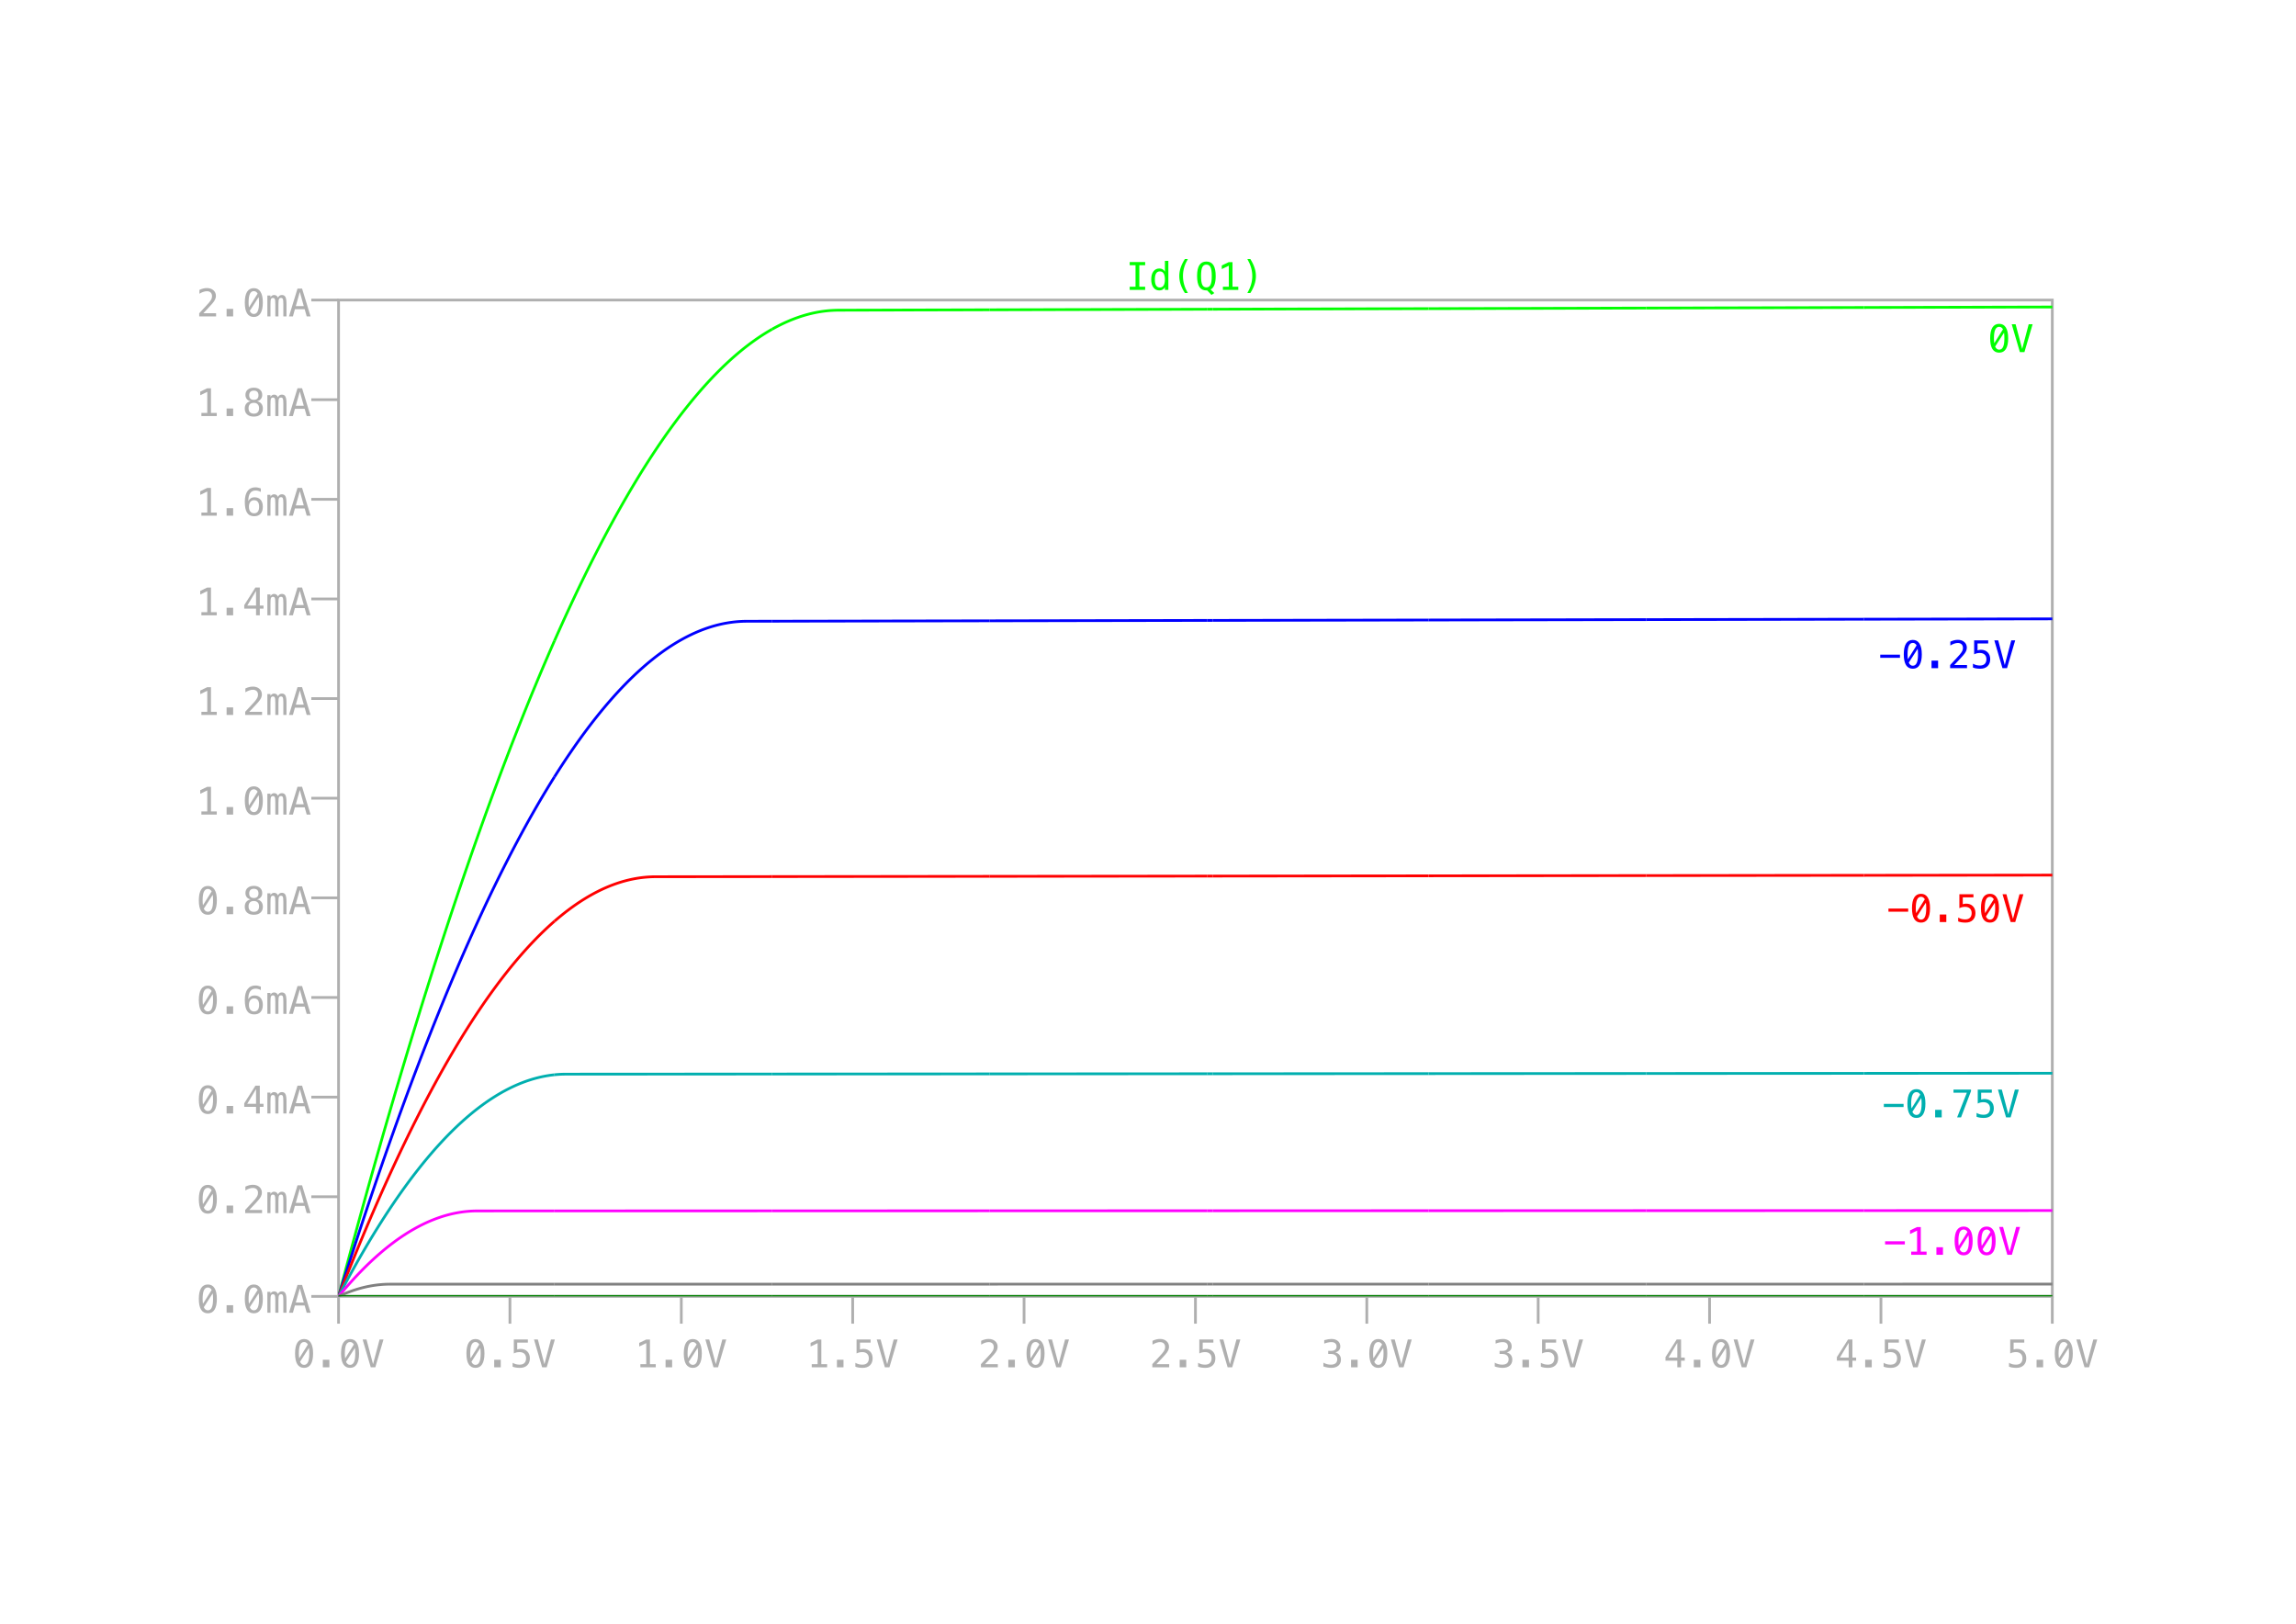 <?xml version="1.0" encoding="UTF-8"?>
<svg xmlns="http://www.w3.org/2000/svg" xmlns:xlink="http://www.w3.org/1999/xlink" width="841.89pt" height="595.276pt" viewBox="0 0 841.89 595.276" version="1.1">
<defs>
<g>
<symbol overflow="visible" id="glyph0-0">
<path style="stroke:none;" d="M 0.719 2.469 L 0.719 -9.875 L 7.719 -9.875 L 7.719 2.469 Z M 1.5 1.703 L 6.938 1.703 L 6.938 -9.078 L 1.5 -9.078 Z M 1.5 1.703 "/>
</symbol>
<symbol overflow="visible" id="glyph0-1">
<path style="stroke:none;" d="M 4.219 -10.359 C 5.301 -10.359 6.117 -9.91 6.672 -9.016 C 7.234 -8.129 7.516 -6.816 7.516 -5.078 C 7.516 -3.336 7.234 -2.02 6.672 -1.125 C 6.117 -0.238 5.301 0.203 4.219 0.203 C 3.125 0.203 2.297 -0.238 1.734 -1.125 C 1.18 -2.02 0.906 -3.336 0.906 -5.078 C 0.906 -6.816 1.18 -8.129 1.734 -9.016 C 2.297 -9.91 3.125 -10.359 4.219 -10.359 Z M 4.219 -0.891 C 4.863 -0.891 5.344 -1.234 5.656 -1.922 C 5.969 -2.609 6.125 -3.66 6.125 -5.078 C 6.125 -5.828 6.082 -6.504 6 -7.109 L 2.734 -2.031 C 3.078 -1.27 3.57 -0.891 4.219 -0.891 Z M 4.219 -9.266 C 3.57 -9.266 3.086 -8.922 2.766 -8.234 C 2.453 -7.547 2.297 -6.492 2.297 -5.078 C 2.297 -4.43 2.336 -3.832 2.422 -3.281 L 5.609 -8.359 C 5.266 -8.961 4.801 -9.266 4.219 -9.266 Z M 4.219 -9.266 "/>
</symbol>
<symbol overflow="visible" id="glyph0-2">
<path style="stroke:none;" d="M 2.656 -2.766 L 5.062 -2.766 L 5.062 0 L 2.656 0 Z M 2.656 -2.766 "/>
</symbol>
<symbol overflow="visible" id="glyph0-3">
<path style="stroke:none;" d="M 4.219 -1.156 L 6.609 -10.203 L 8.047 -10.203 L 5.047 0 L 3.375 0 L 0.391 -10.203 L 1.812 -10.203 Z M 4.219 -1.156 "/>
</symbol>
<symbol overflow="visible" id="glyph0-4">
<path style="stroke:none;" d="M 1.422 -10.203 L 6.578 -10.203 L 6.578 -9.047 L 2.672 -9.047 L 2.672 -6.531 C 2.867 -6.602 3.066 -6.656 3.266 -6.688 C 3.461 -6.727 3.66 -6.75 3.859 -6.75 C 4.922 -6.75 5.758 -6.438 6.375 -5.812 C 7 -5.188 7.312 -4.344 7.312 -3.281 C 7.312 -2.195 6.984 -1.344 6.328 -0.719 C 5.68 -0.102 4.797 0.203 3.672 0.203 C 3.129 0.203 2.633 0.164 2.188 0.094 C 1.738 0.02 1.336 -0.086 0.984 -0.234 L 0.984 -1.641 C 1.398 -1.41 1.816 -1.238 2.234 -1.125 C 2.66 -1.02 3.098 -0.969 3.547 -0.969 C 4.305 -0.969 4.891 -1.164 5.297 -1.562 C 5.711 -1.969 5.922 -2.539 5.922 -3.281 C 5.922 -4.008 5.707 -4.57 5.281 -4.969 C 4.852 -5.375 4.258 -5.578 3.5 -5.578 C 3.133 -5.578 2.773 -5.535 2.422 -5.453 C 2.066 -5.367 1.734 -5.242 1.422 -5.078 Z M 1.422 -10.203 "/>
</symbol>
<symbol overflow="visible" id="glyph0-5">
<path style="stroke:none;" d="M 1.844 -1.156 L 4 -1.156 L 4 -8.859 L 1.422 -7.625 L 1.422 -8.953 L 3.984 -10.172 L 5.359 -10.172 L 5.359 -1.156 L 7.484 -1.156 L 7.484 0 L 1.844 0 Z M 1.844 -1.156 "/>
</symbol>
<symbol overflow="visible" id="glyph0-6">
<path style="stroke:none;" d="M 2.547 -1.156 L 7.234 -1.156 L 7.234 0 L 1.047 0 L 1.047 -1.156 C 1.891 -2.062 2.629 -2.859 3.266 -3.547 C 3.91 -4.234 4.352 -4.719 4.594 -5 C 5.051 -5.551 5.359 -6 5.516 -6.344 C 5.672 -6.688 5.75 -7.039 5.75 -7.406 C 5.75 -7.977 5.582 -8.426 5.25 -8.75 C 4.914 -9.07 4.457 -9.234 3.875 -9.234 C 3.457 -9.234 3.02 -9.156 2.562 -9 C 2.113 -8.852 1.633 -8.625 1.125 -8.312 L 1.125 -9.719 C 1.594 -9.938 2.051 -10.102 2.5 -10.219 C 2.957 -10.332 3.406 -10.391 3.844 -10.391 C 4.844 -10.391 5.645 -10.125 6.25 -9.594 C 6.863 -9.062 7.172 -8.363 7.172 -7.5 C 7.172 -7.062 7.066 -6.625 6.859 -6.188 C 6.66 -5.75 6.332 -5.27 5.875 -4.75 C 5.625 -4.445 5.254 -4.035 4.766 -3.516 C 4.285 -2.992 3.547 -2.207 2.547 -1.156 Z M 2.547 -1.156 "/>
</symbol>
<symbol overflow="visible" id="glyph0-7">
<path style="stroke:none;" d="M 5.312 -5.469 C 5.977 -5.289 6.488 -4.973 6.844 -4.516 C 7.195 -4.055 7.375 -3.488 7.375 -2.812 C 7.375 -1.875 7.055 -1.133 6.422 -0.594 C 5.797 -0.062 4.926 0.203 3.812 0.203 C 3.344 0.203 2.863 0.156 2.375 0.062 C 1.883 -0.02 1.406 -0.145 0.938 -0.312 L 0.938 -1.688 C 1.406 -1.438 1.863 -1.254 2.312 -1.141 C 2.758 -1.023 3.207 -0.969 3.656 -0.969 C 4.414 -0.969 5 -1.133 5.406 -1.469 C 5.812 -1.812 6.016 -2.305 6.016 -2.953 C 6.016 -3.547 5.812 -4.016 5.406 -4.359 C 5 -4.711 4.445 -4.891 3.75 -4.891 L 2.703 -4.891 L 2.703 -6.016 L 3.75 -6.016 C 4.383 -6.016 4.879 -6.156 5.234 -6.438 C 5.586 -6.719 5.766 -7.109 5.766 -7.609 C 5.766 -8.129 5.598 -8.531 5.266 -8.812 C 4.941 -9.094 4.473 -9.234 3.859 -9.234 C 3.453 -9.234 3.031 -9.188 2.594 -9.094 C 2.164 -9 1.719 -8.863 1.25 -8.688 L 1.25 -9.953 C 1.801 -10.098 2.289 -10.207 2.719 -10.281 C 3.145 -10.352 3.523 -10.391 3.859 -10.391 C 4.859 -10.391 5.656 -10.141 6.25 -9.641 C 6.844 -9.141 7.141 -8.477 7.141 -7.656 C 7.141 -7.094 6.984 -6.625 6.672 -6.25 C 6.359 -5.875 5.906 -5.613 5.312 -5.469 Z M 5.312 -5.469 "/>
</symbol>
<symbol overflow="visible" id="glyph0-8">
<path style="stroke:none;" d="M 5.031 -8.953 L 1.812 -3.562 L 5.031 -3.562 Z M 4.797 -10.203 L 6.406 -10.203 L 6.406 -3.562 L 7.766 -3.562 L 7.766 -2.438 L 6.406 -2.438 L 6.406 0 L 5.031 0 L 5.031 -2.438 L 0.703 -2.438 L 0.703 -3.734 Z M 4.797 -10.203 "/>
</symbol>
<symbol overflow="visible" id="glyph0-9">
<path style="stroke:none;" d="M 4.219 -8.984 L 2.75 -3.766 L 5.672 -3.766 Z M 3.375 -10.203 L 5.047 -10.203 L 8.172 0 L 6.75 0 L 6 -2.656 L 2.422 -2.656 L 1.688 0 L 0.25 0 Z M 3.375 -10.203 "/>
</symbol>
<symbol overflow="visible" id="glyph0-10">
<path style="stroke:none;" d="M 4.625 -6.875 C 4.781 -7.207 4.977 -7.453 5.219 -7.609 C 5.457 -7.766 5.742 -7.844 6.078 -7.844 C 6.691 -7.844 7.125 -7.602 7.375 -7.125 C 7.633 -6.645 7.766 -5.75 7.766 -4.438 L 7.766 0 L 6.609 0 L 6.609 -4.375 C 6.609 -5.457 6.547 -6.129 6.422 -6.391 C 6.305 -6.648 6.086 -6.781 5.766 -6.781 C 5.398 -6.781 5.148 -6.641 5.016 -6.359 C 4.879 -6.086 4.812 -5.426 4.812 -4.375 L 4.812 0 L 3.672 0 L 3.672 -4.375 C 3.672 -5.469 3.602 -6.141 3.469 -6.391 C 3.344 -6.648 3.113 -6.781 2.781 -6.781 C 2.445 -6.781 2.211 -6.641 2.078 -6.359 C 1.953 -6.086 1.891 -5.426 1.891 -4.375 L 1.891 0 L 0.75 0 L 0.75 -7.656 L 1.891 -7.656 L 1.891 -7 C 2.035 -7.27 2.223 -7.477 2.453 -7.625 C 2.68 -7.77 2.938 -7.844 3.219 -7.844 C 3.562 -7.844 3.848 -7.758 4.078 -7.594 C 4.316 -7.438 4.5 -7.195 4.625 -6.875 Z M 4.625 -6.875 "/>
</symbol>
<symbol overflow="visible" id="glyph0-11">
<path style="stroke:none;" d="M 6.781 -9.984 L 6.781 -8.703 C 6.488 -8.879 6.18 -9.008 5.859 -9.094 C 5.535 -9.188 5.195 -9.234 4.844 -9.234 C 3.969 -9.234 3.305 -8.898 2.859 -8.234 C 2.41 -7.578 2.188 -6.609 2.188 -5.328 C 2.406 -5.785 2.707 -6.133 3.094 -6.375 C 3.477 -6.625 3.922 -6.75 4.422 -6.75 C 5.41 -6.75 6.172 -6.445 6.703 -5.844 C 7.242 -5.238 7.516 -4.383 7.516 -3.281 C 7.516 -2.176 7.238 -1.316 6.688 -0.703 C 6.133 -0.098 5.352 0.203 4.344 0.203 C 3.156 0.203 2.285 -0.223 1.734 -1.078 C 1.18 -1.93 0.906 -3.27 0.906 -5.094 C 0.906 -6.812 1.238 -8.125 1.906 -9.031 C 2.57 -9.938 3.531 -10.391 4.781 -10.391 C 5.125 -10.391 5.461 -10.352 5.797 -10.281 C 6.129 -10.207 6.457 -10.109 6.781 -9.984 Z M 4.312 -5.672 C 3.727 -5.672 3.266 -5.457 2.922 -5.031 C 2.586 -4.602 2.422 -4.02 2.422 -3.281 C 2.422 -2.531 2.586 -1.941 2.922 -1.516 C 3.266 -1.086 3.727 -0.875 4.312 -0.875 C 4.926 -0.875 5.383 -1.078 5.688 -1.484 C 6 -1.891 6.156 -2.488 6.156 -3.281 C 6.156 -4.07 6 -4.664 5.688 -5.062 C 5.383 -5.469 4.926 -5.672 4.312 -5.672 Z M 4.312 -5.672 "/>
</symbol>
<symbol overflow="visible" id="glyph0-12">
<path style="stroke:none;" d="M 4.219 -4.844 C 3.594 -4.844 3.113 -4.672 2.781 -4.328 C 2.445 -3.984 2.281 -3.5 2.281 -2.875 C 2.281 -2.238 2.445 -1.742 2.781 -1.391 C 3.125 -1.047 3.602 -0.875 4.219 -0.875 C 4.832 -0.875 5.305 -1.047 5.641 -1.391 C 5.973 -1.742 6.141 -2.238 6.141 -2.875 C 6.141 -3.5 5.969 -3.984 5.625 -4.328 C 5.289 -4.672 4.82 -4.844 4.219 -4.844 Z M 3.016 -5.422 C 2.422 -5.566 1.957 -5.844 1.625 -6.25 C 1.301 -6.664 1.141 -7.164 1.141 -7.75 C 1.141 -8.562 1.414 -9.203 1.969 -9.672 C 2.52 -10.148 3.27 -10.391 4.219 -10.391 C 5.164 -10.391 5.914 -10.148 6.469 -9.672 C 7.02 -9.203 7.297 -8.562 7.297 -7.75 C 7.297 -7.164 7.129 -6.664 6.797 -6.25 C 6.461 -5.844 6.004 -5.566 5.422 -5.422 C 6.109 -5.273 6.629 -4.973 6.984 -4.516 C 7.348 -4.055 7.531 -3.461 7.531 -2.734 C 7.531 -1.816 7.234 -1.098 6.641 -0.578 C 6.055 -0.055 5.25 0.203 4.219 0.203 C 3.176 0.203 2.359 -0.055 1.766 -0.578 C 1.18 -1.098 0.891 -1.816 0.891 -2.734 C 0.891 -3.461 1.07 -4.055 1.438 -4.516 C 1.801 -4.973 2.328 -5.273 3.016 -5.422 Z M 2.516 -7.609 C 2.516 -7.066 2.66 -6.648 2.953 -6.359 C 3.242 -6.078 3.664 -5.938 4.219 -5.938 C 4.77 -5.938 5.191 -6.078 5.484 -6.359 C 5.773 -6.648 5.922 -7.066 5.922 -7.609 C 5.922 -8.172 5.773 -8.598 5.484 -8.891 C 5.191 -9.18 4.77 -9.328 4.219 -9.328 C 3.664 -9.328 3.242 -9.176 2.953 -8.875 C 2.66 -8.582 2.516 -8.16 2.516 -7.609 Z M 2.516 -7.609 "/>
</symbol>
<symbol overflow="visible" id="glyph0-13">
<path style="stroke:none;" d="M 1.375 -10.203 L 7.047 -10.203 L 7.047 -9.047 L 4.906 -9.047 L 4.906 -1.156 L 7.047 -1.156 L 7.047 0 L 1.375 0 L 1.375 -1.156 L 3.516 -1.156 L 3.516 -9.047 L 1.375 -9.047 Z M 1.375 -10.203 "/>
</symbol>
<symbol overflow="visible" id="glyph0-14">
<path style="stroke:none;" d="M 5.859 -6.672 L 5.859 -10.641 L 7.125 -10.641 L 7.125 0 L 5.859 0 L 5.859 -0.969 C 5.648 -0.582 5.367 -0.289 5.016 -0.094 C 4.672 0.102 4.273 0.203 3.828 0.203 C 2.898 0.203 2.172 -0.156 1.641 -0.875 C 1.109 -1.594 0.844 -2.582 0.844 -3.844 C 0.844 -5.094 1.109 -6.07 1.641 -6.781 C 2.172 -7.488 2.898 -7.844 3.828 -7.844 C 4.285 -7.844 4.688 -7.742 5.031 -7.547 C 5.383 -7.348 5.66 -7.055 5.859 -6.672 Z M 2.172 -3.828 C 2.172 -2.848 2.32 -2.109 2.625 -1.609 C 2.938 -1.117 3.395 -0.875 4 -0.875 C 4.613 -0.875 5.078 -1.125 5.391 -1.625 C 5.703 -2.125 5.859 -2.859 5.859 -3.828 C 5.859 -4.797 5.703 -5.531 5.391 -6.031 C 5.078 -6.531 4.613 -6.781 4 -6.781 C 3.395 -6.781 2.938 -6.531 2.625 -6.031 C 2.32 -5.531 2.172 -4.797 2.172 -3.828 Z M 2.172 -3.828 "/>
</symbol>
<symbol overflow="visible" id="glyph0-15">
<path style="stroke:none;" d="M 5.844 -11.312 C 5.238 -10.27 4.785 -9.234 4.484 -8.203 C 4.191 -7.172 4.047 -6.129 4.047 -5.078 C 4.047 -4.035 4.191 -2.992 4.484 -1.953 C 4.785 -0.922 5.238 0.113 5.844 1.156 L 4.75 1.156 C 4.062 0.07 3.547 -0.977 3.203 -2 C 2.867 -3.031 2.703 -4.055 2.703 -5.078 C 2.703 -6.098 2.867 -7.117 3.203 -8.141 C 3.547 -9.172 4.062 -10.227 4.75 -11.312 Z M 5.844 -11.312 "/>
</symbol>
<symbol overflow="visible" id="glyph0-16">
<path style="stroke:none;" d="M 4.484 0.188 C 4.453 0.188 4.406 0.188 4.344 0.188 C 4.281 0.195 4.234 0.203 4.203 0.203 C 3.055 0.203 2.203 -0.234 1.641 -1.109 C 1.078 -1.984 0.797 -3.312 0.797 -5.094 C 0.797 -6.875 1.078 -8.203 1.641 -9.078 C 2.203 -9.953 3.062 -10.391 4.219 -10.391 C 5.363 -10.391 6.219 -9.953 6.781 -9.078 C 7.344 -8.203 7.625 -6.875 7.625 -5.094 C 7.625 -3.75 7.469 -2.664 7.156 -1.844 C 6.844 -1.031 6.375 -0.461 5.75 -0.141 L 7.109 1.156 L 6.078 1.844 Z M 6.188 -5.094 C 6.188 -6.594 6.031 -7.66 5.719 -8.297 C 5.414 -8.941 4.914 -9.266 4.219 -9.266 C 3.52 -9.266 3.016 -8.941 2.703 -8.297 C 2.398 -7.66 2.25 -6.594 2.25 -5.094 C 2.25 -3.594 2.398 -2.52 2.703 -1.875 C 3.016 -1.238 3.52 -0.922 4.219 -0.922 C 4.914 -0.922 5.414 -1.238 5.719 -1.875 C 6.031 -2.52 6.188 -3.594 6.188 -5.094 Z M 6.188 -5.094 "/>
</symbol>
<symbol overflow="visible" id="glyph0-17">
<path style="stroke:none;" d="M 2.375 -11.312 L 3.469 -11.312 C 4.156 -10.227 4.664 -9.172 5 -8.141 C 5.344 -7.117 5.516 -6.098 5.516 -5.078 C 5.516 -4.055 5.344 -3.031 5 -2 C 4.664 -0.969 4.156 0.082 3.469 1.156 L 2.375 1.156 C 2.977 0.102 3.43 -0.938 3.734 -1.969 C 4.035 -3.008 4.188 -4.047 4.188 -5.078 C 4.188 -6.117 4.035 -7.156 3.734 -8.188 C 3.43 -9.219 2.977 -10.258 2.375 -11.312 Z M 2.375 -11.312 "/>
</symbol>
<symbol overflow="visible" id="glyph0-18">
<path style="stroke:none;" d="M 0.703 -4.953 L 7.938 -4.953 L 7.938 -3.797 L 0.703 -3.797 Z M 0.703 -4.953 "/>
</symbol>
<symbol overflow="visible" id="glyph0-19">
<path style="stroke:none;" d="M 0.953 -10.203 L 7.375 -10.203 L 7.375 -9.625 L 3.719 0 L 2.281 0 L 5.844 -9.047 L 0.953 -9.047 Z M 0.953 -10.203 "/>
</symbol>
</g>
<clipPath id="clip1">
  <path d="M 124 233 L 205 233 L 205 475.277 L 124 475.277 Z M 124 233 "/>
</clipPath>
<clipPath id="clip2">
  <path d="M 681 111 L 753 111 L 753 115 L 681 115 Z M 681 111 "/>
</clipPath>
<clipPath id="clip3">
  <path d="M 124 283 L 205 283 L 205 475.277 L 124 475.277 Z M 124 283 "/>
</clipPath>
<clipPath id="clip4">
  <path d="M 681 225 L 753 225 L 753 229 L 681 229 Z M 681 225 "/>
</clipPath>
<clipPath id="clip5">
  <path d="M 124 336 L 205 336 L 205 475.277 L 124 475.277 Z M 124 336 "/>
</clipPath>
<clipPath id="clip6">
  <path d="M 681 319 L 753 319 L 753 323 L 681 323 Z M 681 319 "/>
</clipPath>
<clipPath id="clip7">
  <path d="M 124 392 L 205 392 L 205 475.277 L 124 475.277 Z M 124 392 "/>
</clipPath>
<clipPath id="clip8">
  <path d="M 681 392 L 753 392 L 753 395 L 681 395 Z M 681 392 "/>
</clipPath>
<clipPath id="clip9">
  <path d="M 124 442 L 205 442 L 205 475.277 L 124 475.277 Z M 124 442 "/>
</clipPath>
<clipPath id="clip10">
  <path d="M 681 442 L 753 442 L 753 446 L 681 446 Z M 681 442 "/>
</clipPath>
<clipPath id="clip11">
  <path d="M 124 469 L 205 469 L 205 475.277 L 124 475.277 Z M 124 469 "/>
</clipPath>
<clipPath id="clip12">
  <path d="M 681 469 L 753 469 L 753 473 L 681 473 Z M 681 469 "/>
</clipPath>
<clipPath id="clip13">
  <path d="M 124 474 L 204 474 L 204 475.277 L 124 475.277 Z M 124 474 "/>
</clipPath>
<clipPath id="clip14">
  <path d="M 202 474 L 284 474 L 284 475.277 L 202 475.277 Z M 202 474 "/>
</clipPath>
<clipPath id="clip15">
  <path d="M 282 474 L 364 474 L 364 475.277 L 282 475.277 Z M 282 474 "/>
</clipPath>
<clipPath id="clip16">
  <path d="M 362 474 L 444 474 L 444 475.277 L 362 475.277 Z M 362 474 "/>
</clipPath>
<clipPath id="clip17">
  <path d="M 442 474 L 446 474 L 446 475.277 L 442 475.277 Z M 442 474 "/>
</clipPath>
<clipPath id="clip18">
  <path d="M 444 474 L 525 474 L 525 475.277 L 444 475.277 Z M 444 474 "/>
</clipPath>
<clipPath id="clip19">
  <path d="M 523 474 L 605 474 L 605 475.277 L 523 475.277 Z M 523 474 "/>
</clipPath>
<clipPath id="clip20">
  <path d="M 603 474 L 684 474 L 684 475.277 L 603 475.277 Z M 603 474 "/>
</clipPath>
<clipPath id="clip21">
  <path d="M 682 474 L 753 474 L 753 475.277 L 682 475.277 Z M 682 474 "/>
</clipPath>
</defs>
<g id="surface1">
<path style="fill:none;stroke-width:1;stroke-linecap:butt;stroke-linejoin:miter;stroke:rgb(68.628%,68.628%,68.628%);stroke-opacity:1;stroke-miterlimit:10;" d="M 52.145 29.998 L 52.145 19.998 " transform="matrix(1,0,0,-1,72,505.276)"/>
<g style="fill:rgb(68.628%,68.628%,68.628%);fill-opacity:1;">
  <use xlink:href="#glyph0-1" x="107.286" y="501.276"/>
</g>
<g style="fill:rgb(68.628%,68.628%,68.628%);fill-opacity:1;">
  <use xlink:href="#glyph0-2" x="115.715" y="501.276"/>
</g>
<g style="fill:rgb(68.628%,68.628%,68.628%);fill-opacity:1;">
  <use xlink:href="#glyph0-1" x="124.144" y="501.276"/>
</g>
<g style="fill:rgb(68.628%,68.628%,68.628%);fill-opacity:1;">
  <use xlink:href="#glyph0-3" x="132.572" y="501.276"/>
</g>
<path style="fill:none;stroke-width:1;stroke-linecap:butt;stroke-linejoin:miter;stroke:rgb(68.628%,68.628%,68.628%);stroke-opacity:1;stroke-miterlimit:10;" d="M 114.98 29.998 L 114.98 19.998 " transform="matrix(1,0,0,-1,72,505.276)"/>
<g style="fill:rgb(68.628%,68.628%,68.628%);fill-opacity:1;">
  <use xlink:href="#glyph0-1" x="170.125" y="501.276"/>
</g>
<g style="fill:rgb(68.628%,68.628%,68.628%);fill-opacity:1;">
  <use xlink:href="#glyph0-2" x="178.554" y="501.276"/>
</g>
<g style="fill:rgb(68.628%,68.628%,68.628%);fill-opacity:1;">
  <use xlink:href="#glyph0-4" x="186.982" y="501.276"/>
</g>
<g style="fill:rgb(68.628%,68.628%,68.628%);fill-opacity:1;">
  <use xlink:href="#glyph0-3" x="195.411" y="501.276"/>
</g>
<path style="fill:none;stroke-width:1;stroke-linecap:butt;stroke-linejoin:miter;stroke:rgb(68.628%,68.628%,68.628%);stroke-opacity:1;stroke-miterlimit:10;" d="M 177.82 29.998 L 177.82 19.998 " transform="matrix(1,0,0,-1,72,505.276)"/>
<g style="fill:rgb(68.628%,68.628%,68.628%);fill-opacity:1;">
  <use xlink:href="#glyph0-5" x="232.964" y="501.276"/>
</g>
<g style="fill:rgb(68.628%,68.628%,68.628%);fill-opacity:1;">
  <use xlink:href="#glyph0-2" x="241.393" y="501.276"/>
</g>
<g style="fill:rgb(68.628%,68.628%,68.628%);fill-opacity:1;">
  <use xlink:href="#glyph0-1" x="249.821" y="501.276"/>
</g>
<g style="fill:rgb(68.628%,68.628%,68.628%);fill-opacity:1;">
  <use xlink:href="#glyph0-3" x="258.25" y="501.276"/>
</g>
<path style="fill:none;stroke-width:1;stroke-linecap:butt;stroke-linejoin:miter;stroke:rgb(68.628%,68.628%,68.628%);stroke-opacity:1;stroke-miterlimit:10;" d="M 240.66 29.998 L 240.66 19.998 " transform="matrix(1,0,0,-1,72,505.276)"/>
<g style="fill:rgb(68.628%,68.628%,68.628%);fill-opacity:1;">
  <use xlink:href="#glyph0-5" x="295.803" y="501.276"/>
</g>
<g style="fill:rgb(68.628%,68.628%,68.628%);fill-opacity:1;">
  <use xlink:href="#glyph0-2" x="304.231" y="501.276"/>
</g>
<g style="fill:rgb(68.628%,68.628%,68.628%);fill-opacity:1;">
  <use xlink:href="#glyph0-4" x="312.66" y="501.276"/>
</g>
<g style="fill:rgb(68.628%,68.628%,68.628%);fill-opacity:1;">
  <use xlink:href="#glyph0-3" x="321.089" y="501.276"/>
</g>
<path style="fill:none;stroke-width:1;stroke-linecap:butt;stroke-linejoin:miter;stroke:rgb(68.628%,68.628%,68.628%);stroke-opacity:1;stroke-miterlimit:10;" d="M 303.5 29.998 L 303.5 19.998 " transform="matrix(1,0,0,-1,72,505.276)"/>
<g style="fill:rgb(68.628%,68.628%,68.628%);fill-opacity:1;">
  <use xlink:href="#glyph0-6" x="358.642" y="501.276"/>
</g>
<g style="fill:rgb(68.628%,68.628%,68.628%);fill-opacity:1;">
  <use xlink:href="#glyph0-2" x="367.07" y="501.276"/>
</g>
<g style="fill:rgb(68.628%,68.628%,68.628%);fill-opacity:1;">
  <use xlink:href="#glyph0-1" x="375.499" y="501.276"/>
</g>
<g style="fill:rgb(68.628%,68.628%,68.628%);fill-opacity:1;">
  <use xlink:href="#glyph0-3" x="383.928" y="501.276"/>
</g>
<path style="fill:none;stroke-width:1;stroke-linecap:butt;stroke-linejoin:miter;stroke:rgb(68.628%,68.628%,68.628%);stroke-opacity:1;stroke-miterlimit:10;" d="M 366.34 29.998 L 366.34 19.998 " transform="matrix(1,0,0,-1,72,505.276)"/>
<g style="fill:rgb(68.628%,68.628%,68.628%);fill-opacity:1;">
  <use xlink:href="#glyph0-6" x="421.481" y="501.276"/>
</g>
<g style="fill:rgb(68.628%,68.628%,68.628%);fill-opacity:1;">
  <use xlink:href="#glyph0-2" x="429.909" y="501.276"/>
</g>
<g style="fill:rgb(68.628%,68.628%,68.628%);fill-opacity:1;">
  <use xlink:href="#glyph0-4" x="438.338" y="501.276"/>
</g>
<g style="fill:rgb(68.628%,68.628%,68.628%);fill-opacity:1;">
  <use xlink:href="#glyph0-3" x="446.767" y="501.276"/>
</g>
<path style="fill:none;stroke-width:1;stroke-linecap:butt;stroke-linejoin:miter;stroke:rgb(68.628%,68.628%,68.628%);stroke-opacity:1;stroke-miterlimit:10;" d="M 429.176 29.998 L 429.176 19.998 " transform="matrix(1,0,0,-1,72,505.276)"/>
<g style="fill:rgb(68.628%,68.628%,68.628%);fill-opacity:1;">
  <use xlink:href="#glyph0-7" x="484.319" y="501.276"/>
</g>
<g style="fill:rgb(68.628%,68.628%,68.628%);fill-opacity:1;">
  <use xlink:href="#glyph0-2" x="492.748" y="501.276"/>
</g>
<g style="fill:rgb(68.628%,68.628%,68.628%);fill-opacity:1;">
  <use xlink:href="#glyph0-1" x="501.177" y="501.276"/>
</g>
<g style="fill:rgb(68.628%,68.628%,68.628%);fill-opacity:1;">
  <use xlink:href="#glyph0-3" x="509.606" y="501.276"/>
</g>
<path style="fill:none;stroke-width:1;stroke-linecap:butt;stroke-linejoin:miter;stroke:rgb(68.628%,68.628%,68.628%);stroke-opacity:1;stroke-miterlimit:10;" d="M 492.016 29.998 L 492.016 19.998 " transform="matrix(1,0,0,-1,72,505.276)"/>
<g style="fill:rgb(68.628%,68.628%,68.628%);fill-opacity:1;">
  <use xlink:href="#glyph0-7" x="547.158" y="501.276"/>
</g>
<g style="fill:rgb(68.628%,68.628%,68.628%);fill-opacity:1;">
  <use xlink:href="#glyph0-2" x="555.587" y="501.276"/>
</g>
<g style="fill:rgb(68.628%,68.628%,68.628%);fill-opacity:1;">
  <use xlink:href="#glyph0-4" x="564.016" y="501.276"/>
</g>
<g style="fill:rgb(68.628%,68.628%,68.628%);fill-opacity:1;">
  <use xlink:href="#glyph0-3" x="572.444" y="501.276"/>
</g>
<path style="fill:none;stroke-width:1;stroke-linecap:butt;stroke-linejoin:miter;stroke:rgb(68.628%,68.628%,68.628%);stroke-opacity:1;stroke-miterlimit:10;" d="M 554.855 29.998 L 554.855 19.998 " transform="matrix(1,0,0,-1,72,505.276)"/>
<g style="fill:rgb(68.628%,68.628%,68.628%);fill-opacity:1;">
  <use xlink:href="#glyph0-8" x="609.997" y="501.276"/>
</g>
<g style="fill:rgb(68.628%,68.628%,68.628%);fill-opacity:1;">
  <use xlink:href="#glyph0-2" x="618.426" y="501.276"/>
</g>
<g style="fill:rgb(68.628%,68.628%,68.628%);fill-opacity:1;">
  <use xlink:href="#glyph0-1" x="626.855" y="501.276"/>
</g>
<g style="fill:rgb(68.628%,68.628%,68.628%);fill-opacity:1;">
  <use xlink:href="#glyph0-3" x="635.283" y="501.276"/>
</g>
<path style="fill:none;stroke-width:1;stroke-linecap:butt;stroke-linejoin:miter;stroke:rgb(68.628%,68.628%,68.628%);stroke-opacity:1;stroke-miterlimit:10;" d="M 617.695 29.998 L 617.695 19.998 " transform="matrix(1,0,0,-1,72,505.276)"/>
<g style="fill:rgb(68.628%,68.628%,68.628%);fill-opacity:1;">
  <use xlink:href="#glyph0-8" x="672.836" y="501.276"/>
</g>
<g style="fill:rgb(68.628%,68.628%,68.628%);fill-opacity:1;">
  <use xlink:href="#glyph0-2" x="681.265" y="501.276"/>
</g>
<g style="fill:rgb(68.628%,68.628%,68.628%);fill-opacity:1;">
  <use xlink:href="#glyph0-4" x="689.693" y="501.276"/>
</g>
<g style="fill:rgb(68.628%,68.628%,68.628%);fill-opacity:1;">
  <use xlink:href="#glyph0-3" x="698.122" y="501.276"/>
</g>
<path style="fill:none;stroke-width:1;stroke-linecap:butt;stroke-linejoin:miter;stroke:rgb(68.628%,68.628%,68.628%);stroke-opacity:1;stroke-miterlimit:10;" d="M 680.531 29.998 L 680.531 19.998 " transform="matrix(1,0,0,-1,72,505.276)"/>
<g style="fill:rgb(68.628%,68.628%,68.628%);fill-opacity:1;">
  <use xlink:href="#glyph0-4" x="735.675" y="501.276"/>
</g>
<g style="fill:rgb(68.628%,68.628%,68.628%);fill-opacity:1;">
  <use xlink:href="#glyph0-2" x="744.104" y="501.276"/>
</g>
<g style="fill:rgb(68.628%,68.628%,68.628%);fill-opacity:1;">
  <use xlink:href="#glyph0-1" x="752.532" y="501.276"/>
</g>
<g style="fill:rgb(68.628%,68.628%,68.628%);fill-opacity:1;">
  <use xlink:href="#glyph0-3" x="760.961" y="501.276"/>
</g>
<g style="fill:rgb(68.628%,68.628%,68.628%);fill-opacity:1;">
  <use xlink:href="#glyph0-9" x="105.715" y="481.276"/>
</g>
<g style="fill:rgb(68.628%,68.628%,68.628%);fill-opacity:1;">
  <use xlink:href="#glyph0-10" x="97.286" y="481.276"/>
</g>
<g style="fill:rgb(68.628%,68.628%,68.628%);fill-opacity:1;">
  <use xlink:href="#glyph0-1" x="88.857" y="481.276"/>
</g>
<g style="fill:rgb(68.628%,68.628%,68.628%);fill-opacity:1;">
  <use xlink:href="#glyph0-2" x="80.429" y="481.276"/>
</g>
<g style="fill:rgb(68.628%,68.628%,68.628%);fill-opacity:1;">
  <use xlink:href="#glyph0-1" x="72" y="481.276"/>
</g>
<path style="fill:none;stroke-width:1;stroke-linecap:butt;stroke-linejoin:miter;stroke:rgb(68.628%,68.628%,68.628%);stroke-opacity:1;stroke-miterlimit:10;" d="M 52.145 29.998 L 42.145 29.998 " transform="matrix(1,0,0,-1,72,505.276)"/>
<g style="fill:rgb(68.628%,68.628%,68.628%);fill-opacity:1;">
  <use xlink:href="#glyph0-9" x="105.715" y="444.748"/>
</g>
<g style="fill:rgb(68.628%,68.628%,68.628%);fill-opacity:1;">
  <use xlink:href="#glyph0-10" x="97.286" y="444.748"/>
</g>
<g style="fill:rgb(68.628%,68.628%,68.628%);fill-opacity:1;">
  <use xlink:href="#glyph0-6" x="88.857" y="444.748"/>
</g>
<g style="fill:rgb(68.628%,68.628%,68.628%);fill-opacity:1;">
  <use xlink:href="#glyph0-2" x="80.429" y="444.748"/>
</g>
<g style="fill:rgb(68.628%,68.628%,68.628%);fill-opacity:1;">
  <use xlink:href="#glyph0-1" x="72" y="444.748"/>
</g>
<path style="fill:none;stroke-width:1;stroke-linecap:butt;stroke-linejoin:miter;stroke:rgb(68.628%,68.628%,68.628%);stroke-opacity:1;stroke-miterlimit:10;" d="M 52.145 66.53 L 42.145 66.53 " transform="matrix(1,0,0,-1,72,505.276)"/>
<g style="fill:rgb(68.628%,68.628%,68.628%);fill-opacity:1;">
  <use xlink:href="#glyph0-9" x="105.715" y="408.22"/>
</g>
<g style="fill:rgb(68.628%,68.628%,68.628%);fill-opacity:1;">
  <use xlink:href="#glyph0-10" x="97.286" y="408.22"/>
</g>
<g style="fill:rgb(68.628%,68.628%,68.628%);fill-opacity:1;">
  <use xlink:href="#glyph0-8" x="88.857" y="408.22"/>
</g>
<g style="fill:rgb(68.628%,68.628%,68.628%);fill-opacity:1;">
  <use xlink:href="#glyph0-2" x="80.429" y="408.22"/>
</g>
<g style="fill:rgb(68.628%,68.628%,68.628%);fill-opacity:1;">
  <use xlink:href="#glyph0-1" x="72" y="408.22"/>
</g>
<path style="fill:none;stroke-width:1;stroke-linecap:butt;stroke-linejoin:miter;stroke:rgb(68.628%,68.628%,68.628%);stroke-opacity:1;stroke-miterlimit:10;" d="M 52.145 103.057 L 42.145 103.057 " transform="matrix(1,0,0,-1,72,505.276)"/>
<g style="fill:rgb(68.628%,68.628%,68.628%);fill-opacity:1;">
  <use xlink:href="#glyph0-9" x="105.715" y="371.693"/>
</g>
<g style="fill:rgb(68.628%,68.628%,68.628%);fill-opacity:1;">
  <use xlink:href="#glyph0-10" x="97.286" y="371.693"/>
</g>
<g style="fill:rgb(68.628%,68.628%,68.628%);fill-opacity:1;">
  <use xlink:href="#glyph0-11" x="88.857" y="371.693"/>
</g>
<g style="fill:rgb(68.628%,68.628%,68.628%);fill-opacity:1;">
  <use xlink:href="#glyph0-2" x="80.429" y="371.693"/>
</g>
<g style="fill:rgb(68.628%,68.628%,68.628%);fill-opacity:1;">
  <use xlink:href="#glyph0-1" x="72" y="371.693"/>
</g>
<path style="fill:none;stroke-width:1;stroke-linecap:butt;stroke-linejoin:miter;stroke:rgb(68.628%,68.628%,68.628%);stroke-opacity:1;stroke-miterlimit:10;" d="M 52.145 139.584 L 42.145 139.584 " transform="matrix(1,0,0,-1,72,505.276)"/>
<g style="fill:rgb(68.628%,68.628%,68.628%);fill-opacity:1;">
  <use xlink:href="#glyph0-9" x="105.715" y="335.165"/>
</g>
<g style="fill:rgb(68.628%,68.628%,68.628%);fill-opacity:1;">
  <use xlink:href="#glyph0-10" x="97.286" y="335.165"/>
</g>
<g style="fill:rgb(68.628%,68.628%,68.628%);fill-opacity:1;">
  <use xlink:href="#glyph0-12" x="88.857" y="335.165"/>
</g>
<g style="fill:rgb(68.628%,68.628%,68.628%);fill-opacity:1;">
  <use xlink:href="#glyph0-2" x="80.429" y="335.165"/>
</g>
<g style="fill:rgb(68.628%,68.628%,68.628%);fill-opacity:1;">
  <use xlink:href="#glyph0-1" x="72" y="335.165"/>
</g>
<path style="fill:none;stroke-width:1;stroke-linecap:butt;stroke-linejoin:miter;stroke:rgb(68.628%,68.628%,68.628%);stroke-opacity:1;stroke-miterlimit:10;" d="M 52.145 176.112 L 42.145 176.112 " transform="matrix(1,0,0,-1,72,505.276)"/>
<g style="fill:rgb(68.628%,68.628%,68.628%);fill-opacity:1;">
  <use xlink:href="#glyph0-9" x="105.715" y="298.638"/>
</g>
<g style="fill:rgb(68.628%,68.628%,68.628%);fill-opacity:1;">
  <use xlink:href="#glyph0-10" x="97.286" y="298.638"/>
</g>
<g style="fill:rgb(68.628%,68.628%,68.628%);fill-opacity:1;">
  <use xlink:href="#glyph0-1" x="88.857" y="298.638"/>
</g>
<g style="fill:rgb(68.628%,68.628%,68.628%);fill-opacity:1;">
  <use xlink:href="#glyph0-2" x="80.429" y="298.638"/>
</g>
<g style="fill:rgb(68.628%,68.628%,68.628%);fill-opacity:1;">
  <use xlink:href="#glyph0-5" x="72" y="298.638"/>
</g>
<path style="fill:none;stroke-width:1;stroke-linecap:butt;stroke-linejoin:miter;stroke:rgb(68.628%,68.628%,68.628%);stroke-opacity:1;stroke-miterlimit:10;" d="M 52.145 212.639 L 42.145 212.639 " transform="matrix(1,0,0,-1,72,505.276)"/>
<g style="fill:rgb(68.628%,68.628%,68.628%);fill-opacity:1;">
  <use xlink:href="#glyph0-9" x="105.715" y="262.11"/>
</g>
<g style="fill:rgb(68.628%,68.628%,68.628%);fill-opacity:1;">
  <use xlink:href="#glyph0-10" x="97.286" y="262.11"/>
</g>
<g style="fill:rgb(68.628%,68.628%,68.628%);fill-opacity:1;">
  <use xlink:href="#glyph0-6" x="88.857" y="262.11"/>
</g>
<g style="fill:rgb(68.628%,68.628%,68.628%);fill-opacity:1;">
  <use xlink:href="#glyph0-2" x="80.429" y="262.11"/>
</g>
<g style="fill:rgb(68.628%,68.628%,68.628%);fill-opacity:1;">
  <use xlink:href="#glyph0-5" x="72" y="262.11"/>
</g>
<path style="fill:none;stroke-width:1;stroke-linecap:butt;stroke-linejoin:miter;stroke:rgb(68.628%,68.628%,68.628%);stroke-opacity:1;stroke-miterlimit:10;" d="M 52.145 249.166 L 42.145 249.166 " transform="matrix(1,0,0,-1,72,505.276)"/>
<g style="fill:rgb(68.628%,68.628%,68.628%);fill-opacity:1;">
  <use xlink:href="#glyph0-9" x="105.715" y="225.583"/>
</g>
<g style="fill:rgb(68.628%,68.628%,68.628%);fill-opacity:1;">
  <use xlink:href="#glyph0-10" x="97.286" y="225.583"/>
</g>
<g style="fill:rgb(68.628%,68.628%,68.628%);fill-opacity:1;">
  <use xlink:href="#glyph0-8" x="88.857" y="225.583"/>
</g>
<g style="fill:rgb(68.628%,68.628%,68.628%);fill-opacity:1;">
  <use xlink:href="#glyph0-2" x="80.429" y="225.583"/>
</g>
<g style="fill:rgb(68.628%,68.628%,68.628%);fill-opacity:1;">
  <use xlink:href="#glyph0-5" x="72" y="225.583"/>
</g>
<path style="fill:none;stroke-width:1;stroke-linecap:butt;stroke-linejoin:miter;stroke:rgb(68.628%,68.628%,68.628%);stroke-opacity:1;stroke-miterlimit:10;" d="M 52.145 285.694 L 42.145 285.694 " transform="matrix(1,0,0,-1,72,505.276)"/>
<g style="fill:rgb(68.628%,68.628%,68.628%);fill-opacity:1;">
  <use xlink:href="#glyph0-9" x="105.715" y="189.055"/>
</g>
<g style="fill:rgb(68.628%,68.628%,68.628%);fill-opacity:1;">
  <use xlink:href="#glyph0-10" x="97.286" y="189.055"/>
</g>
<g style="fill:rgb(68.628%,68.628%,68.628%);fill-opacity:1;">
  <use xlink:href="#glyph0-11" x="88.857" y="189.055"/>
</g>
<g style="fill:rgb(68.628%,68.628%,68.628%);fill-opacity:1;">
  <use xlink:href="#glyph0-2" x="80.429" y="189.055"/>
</g>
<g style="fill:rgb(68.628%,68.628%,68.628%);fill-opacity:1;">
  <use xlink:href="#glyph0-5" x="72" y="189.055"/>
</g>
<path style="fill:none;stroke-width:1;stroke-linecap:butt;stroke-linejoin:miter;stroke:rgb(68.628%,68.628%,68.628%);stroke-opacity:1;stroke-miterlimit:10;" d="M 52.145 322.221 L 42.145 322.221 " transform="matrix(1,0,0,-1,72,505.276)"/>
<g style="fill:rgb(68.628%,68.628%,68.628%);fill-opacity:1;">
  <use xlink:href="#glyph0-9" x="105.715" y="152.528"/>
</g>
<g style="fill:rgb(68.628%,68.628%,68.628%);fill-opacity:1;">
  <use xlink:href="#glyph0-10" x="97.286" y="152.528"/>
</g>
<g style="fill:rgb(68.628%,68.628%,68.628%);fill-opacity:1;">
  <use xlink:href="#glyph0-12" x="88.857" y="152.528"/>
</g>
<g style="fill:rgb(68.628%,68.628%,68.628%);fill-opacity:1;">
  <use xlink:href="#glyph0-2" x="80.429" y="152.528"/>
</g>
<g style="fill:rgb(68.628%,68.628%,68.628%);fill-opacity:1;">
  <use xlink:href="#glyph0-5" x="72" y="152.528"/>
</g>
<path style="fill:none;stroke-width:1;stroke-linecap:butt;stroke-linejoin:miter;stroke:rgb(68.628%,68.628%,68.628%);stroke-opacity:1;stroke-miterlimit:10;" d="M 52.145 358.748 L 42.145 358.748 " transform="matrix(1,0,0,-1,72,505.276)"/>
<g style="fill:rgb(68.628%,68.628%,68.628%);fill-opacity:1;">
  <use xlink:href="#glyph0-9" x="105.715" y="116"/>
</g>
<g style="fill:rgb(68.628%,68.628%,68.628%);fill-opacity:1;">
  <use xlink:href="#glyph0-10" x="97.286" y="116"/>
</g>
<g style="fill:rgb(68.628%,68.628%,68.628%);fill-opacity:1;">
  <use xlink:href="#glyph0-1" x="88.857" y="116"/>
</g>
<g style="fill:rgb(68.628%,68.628%,68.628%);fill-opacity:1;">
  <use xlink:href="#glyph0-2" x="80.429" y="116"/>
</g>
<g style="fill:rgb(68.628%,68.628%,68.628%);fill-opacity:1;">
  <use xlink:href="#glyph0-6" x="72" y="116"/>
</g>
<path style="fill:none;stroke-width:1;stroke-linecap:butt;stroke-linejoin:miter;stroke:rgb(68.628%,68.628%,68.628%);stroke-opacity:1;stroke-miterlimit:10;" d="M 52.145 395.276 L 42.145 395.276 " transform="matrix(1,0,0,-1,72,505.276)"/>
<path style="fill:none;stroke-width:1;stroke-linecap:butt;stroke-linejoin:miter;stroke:rgb(68.628%,68.628%,68.628%);stroke-opacity:1;stroke-miterlimit:10;" d="M 52.145 29.998 L 680.531 29.998 L 680.531 395.276 L 52.145 395.276 Z M 52.145 29.998 " transform="matrix(1,0,0,-1,72,505.276)"/>
<g style="fill:rgb(0.392%,100%,0%);fill-opacity:1;">
  <use xlink:href="#glyph0-13" x="412.857" y="106.276"/>
</g>
<g style="fill:rgb(0.392%,100%,0%);fill-opacity:1;">
  <use xlink:href="#glyph0-14" x="421.286" y="106.276"/>
</g>
<g style="fill:rgb(0.392%,100%,0%);fill-opacity:1;">
  <use xlink:href="#glyph0-15" x="429.715" y="106.276"/>
</g>
<g style="fill:rgb(0.392%,100%,0%);fill-opacity:1;">
  <use xlink:href="#glyph0-16" x="438.144" y="106.276"/>
</g>
<g style="fill:rgb(0.392%,100%,0%);fill-opacity:1;">
  <use xlink:href="#glyph0-5" x="446.572" y="106.276"/>
</g>
<g style="fill:rgb(0.392%,100%,0%);fill-opacity:1;">
  <use xlink:href="#glyph0-17" x="455.001" y="106.276"/>
</g>
<g clip-path="url(#clip1)" clip-rule="nonzero">
<path style="fill:none;stroke-width:1;stroke-linecap:butt;stroke-linejoin:miter;stroke:rgb(0.392%,100%,0%);stroke-opacity:1;stroke-miterlimit:1;" d="M 52.145 29.998 L 52.773 32.369 L 53.398 34.733 L 54.027 37.088 L 54.656 39.44 L 55.285 41.78 L 55.914 44.115 L 56.543 46.444 L 57.172 48.764 L 57.801 51.076 L 58.426 53.381 L 59.055 55.678 L 59.684 57.971 L 60.312 60.256 L 60.941 62.533 L 61.57 64.803 L 62.199 67.065 L 62.824 69.319 L 63.453 71.569 L 64.082 73.811 L 64.711 76.041 L 65.34 78.268 L 65.969 80.487 L 66.598 82.701 L 67.227 84.905 L 67.852 87.1 L 68.48 89.291 L 69.109 91.475 L 69.738 93.651 L 70.367 95.819 L 70.996 97.979 L 71.625 100.131 L 72.254 102.276 L 72.879 104.416 L 73.508 106.549 L 74.137 108.67 L 74.766 110.787 L 75.395 112.897 L 76.023 114.998 L 76.652 117.092 L 77.277 119.182 L 77.906 121.26 L 78.535 123.334 L 79.164 125.397 L 79.793 127.455 L 80.422 129.506 L 81.051 131.549 L 81.68 133.584 L 82.305 135.612 L 82.934 137.631 L 83.562 139.647 L 84.191 141.651 L 84.82 143.647 L 85.449 145.639 L 86.078 147.623 L 86.703 149.6 L 87.332 151.565 L 87.961 153.526 L 88.59 155.479 L 89.219 157.428 L 89.848 159.365 L 90.477 161.295 L 91.105 163.217 L 91.73 165.135 L 92.359 167.041 L 92.988 168.944 L 93.617 170.834 L 94.246 172.721 L 94.875 174.6 L 95.504 176.471 L 96.129 178.334 L 96.758 180.186 L 97.387 182.033 L 98.016 183.877 L 98.645 185.709 L 99.273 187.533 L 99.902 189.35 L 100.531 191.158 L 101.156 192.963 L 101.785 194.756 L 102.414 196.541 L 103.043 198.322 L 103.672 200.092 L 104.301 201.858 L 104.93 203.612 L 105.555 205.362 L 106.184 207.104 L 106.812 208.834 L 107.441 210.561 L 108.07 212.28 L 108.699 213.99 L 109.328 215.69 L 109.957 217.385 L 110.582 219.072 L 111.211 220.752 L 111.84 222.424 L 112.469 224.088 L 113.098 225.74 L 113.727 227.389 L 114.355 229.03 L 114.98 230.662 L 115.609 232.287 L 116.238 233.905 L 116.867 235.514 L 117.496 237.115 L 118.125 238.709 L 118.754 240.295 L 119.383 241.873 L 120.008 243.444 L 120.637 245.006 L 121.266 246.561 L 121.895 248.108 L 122.523 249.647 L 123.152 251.178 L 123.781 252.701 L 124.41 254.213 L 125.035 255.721 L 125.664 257.221 L 126.293 258.713 L 126.922 260.197 L 127.551 261.674 L 128.18 263.139 L 128.809 264.6 L 129.434 266.053 L 130.062 267.494 L 130.691 268.932 L 131.32 270.362 " transform="matrix(1,0,0,-1,72,505.276)"/>
</g>
<path style="fill:none;stroke-width:1;stroke-linecap:butt;stroke-linejoin:miter;stroke:rgb(0.392%,100%,0%);stroke-opacity:1;stroke-miterlimit:1;" d="M 131.32 270.362 L 131.949 271.78 L 132.578 273.194 L 133.207 274.596 L 133.836 275.994 L 134.461 277.381 L 135.09 278.764 L 135.719 280.135 L 136.348 281.498 L 136.977 282.854 L 137.605 284.201 L 138.234 285.545 L 138.859 286.877 L 139.488 288.201 L 140.117 289.514 L 140.746 290.822 L 141.375 292.123 L 142.004 293.416 L 142.633 294.701 L 143.262 295.975 L 143.887 297.244 L 144.516 298.502 L 145.145 299.756 L 145.773 300.998 L 146.402 302.233 L 147.031 303.459 L 147.66 304.678 L 148.285 305.889 L 148.914 307.092 L 149.543 308.287 L 150.172 309.475 L 150.801 310.651 L 151.43 311.822 L 152.059 312.983 L 152.688 314.139 L 153.312 315.283 L 153.941 316.42 L 154.57 317.549 L 155.199 318.67 L 155.828 319.783 L 156.457 320.885 L 157.086 321.983 L 157.715 323.069 L 158.34 324.151 L 158.969 325.221 L 159.598 326.283 L 160.227 327.338 L 160.855 328.385 L 161.484 329.424 L 162.113 330.455 L 162.738 331.475 L 163.367 332.49 L 163.996 333.494 L 164.625 334.49 L 165.254 335.479 L 165.883 336.459 L 166.512 337.432 L 167.141 338.393 L 167.766 339.35 L 168.395 340.295 L 169.023 341.233 L 169.652 342.162 L 170.281 343.084 L 170.91 343.998 L 171.539 344.901 L 172.164 345.799 L 172.793 346.686 L 173.422 347.565 L 174.051 348.436 L 174.68 349.299 L 175.309 350.151 L 175.938 350.998 L 176.566 351.834 L 177.191 352.662 L 177.82 353.483 L 178.449 354.295 L 179.078 355.096 L 179.707 355.889 L 180.336 356.678 L 180.965 357.455 L 181.59 358.225 L 182.219 358.983 L 182.848 359.737 L 183.477 360.479 L 184.105 361.213 L 184.734 361.94 L 185.363 362.658 L 185.992 363.365 L 186.617 364.065 L 187.246 364.756 L 187.875 365.44 L 188.504 366.115 L 189.133 366.78 L 189.762 367.44 L 190.391 368.088 L 191.016 368.725 L 191.645 369.358 L 192.273 369.979 L 192.902 370.596 L 193.531 371.201 L 194.16 371.795 L 194.789 372.385 L 195.418 372.963 L 196.043 373.533 L 196.672 374.096 L 197.301 374.647 L 197.93 375.194 L 198.559 375.729 L 199.188 376.256 L 199.816 376.772 L 200.441 377.283 L 201.07 377.783 L 201.699 378.276 L 202.328 378.756 L 202.957 379.233 L 203.586 379.697 L 204.215 380.151 L 204.844 380.6 L 205.469 381.037 L 206.098 381.467 L 206.727 381.889 L 207.355 382.303 L 207.984 382.705 L 208.613 383.1 L 209.242 383.487 L 209.867 383.862 L 210.496 384.229 L 211.125 384.588 " transform="matrix(1,0,0,-1,72,505.276)"/>
<path style="fill:none;stroke-width:1;stroke-linecap:butt;stroke-linejoin:miter;stroke:rgb(0.392%,100%,0%);stroke-opacity:1;stroke-miterlimit:1;" d="M 211.125 384.588 L 211.754 384.94 L 212.383 385.28 L 213.012 385.612 L 213.641 385.936 L 214.27 386.248 L 214.895 386.557 L 215.523 386.85 L 216.152 387.139 L 216.781 387.416 L 217.41 387.686 L 218.039 387.947 L 218.668 388.197 L 219.297 388.44 L 219.922 388.674 L 220.551 388.897 L 221.18 389.115 L 221.809 389.319 L 222.438 389.518 L 223.066 389.705 L 223.695 389.885 L 224.32 390.053 L 224.949 390.217 L 225.578 390.365 L 226.207 390.51 L 226.836 390.643 L 227.465 390.768 L 228.094 390.885 L 228.723 390.99 L 229.348 391.088 L 229.977 391.174 L 230.605 391.252 L 231.234 391.322 L 231.863 391.385 L 232.492 391.436 L 233.121 391.475 L 233.746 391.51 L 234.375 391.533 L 235.004 391.549 L 235.633 391.553 L 236.262 391.553 L 236.891 391.557 L 237.52 391.557 L 238.148 391.561 L 239.402 391.561 L 240.031 391.565 L 240.66 391.565 L 241.289 391.569 L 241.918 391.569 L 242.547 391.572 L 243.801 391.572 L 244.43 391.576 L 245.059 391.576 L 245.688 391.58 L 246.316 391.58 L 246.945 391.584 L 248.199 391.584 L 248.828 391.588 L 249.457 391.588 L 250.086 391.592 L 251.344 391.592 L 251.973 391.596 L 252.598 391.596 L 253.227 391.6 L 253.855 391.6 L 254.484 391.604 L 255.742 391.604 L 256.371 391.608 L 257 391.608 L 257.625 391.612 L 258.254 391.612 L 258.883 391.615 L 260.141 391.615 L 260.77 391.619 L 261.398 391.619 L 262.027 391.623 L 262.652 391.623 L 263.281 391.627 L 264.539 391.627 L 265.168 391.631 L 265.797 391.631 L 266.426 391.635 L 267.051 391.635 L 267.68 391.639 L 268.938 391.639 L 269.566 391.643 L 270.195 391.643 L 270.824 391.647 L 271.453 391.647 L 272.078 391.651 L 273.336 391.651 L 273.965 391.655 L 274.594 391.655 L 275.223 391.658 L 276.477 391.658 L 277.105 391.662 L 277.734 391.662 L 278.363 391.666 L 278.992 391.666 L 279.621 391.67 L 280.879 391.67 L 281.504 391.674 L 282.133 391.674 L 282.762 391.678 L 283.391 391.678 L 284.02 391.682 L 285.277 391.682 L 285.902 391.686 L 286.531 391.686 L 287.16 391.69 L 287.789 391.69 L 288.418 391.694 L 289.676 391.694 L 290.305 391.697 L 290.93 391.697 " transform="matrix(1,0,0,-1,72,505.276)"/>
<path style="fill:none;stroke-width:1;stroke-linecap:butt;stroke-linejoin:miter;stroke:rgb(0.392%,100%,0%);stroke-opacity:1;stroke-miterlimit:1;" d="M 290.93 391.697 L 291.559 391.701 L 292.816 391.701 L 293.445 391.705 L 294.074 391.705 L 294.703 391.709 L 295.328 391.709 L 295.957 391.713 L 297.215 391.713 L 297.844 391.717 L 298.473 391.717 L 299.102 391.721 L 299.73 391.721 L 300.355 391.725 L 301.613 391.725 L 302.242 391.729 L 302.871 391.729 L 303.5 391.733 L 304.129 391.733 L 304.754 391.737 L 306.012 391.737 L 306.641 391.74 L 307.27 391.74 L 307.898 391.744 L 308.527 391.744 L 309.156 391.748 L 310.41 391.748 L 311.039 391.752 L 311.668 391.752 L 312.297 391.756 L 312.926 391.756 L 313.555 391.76 L 314.809 391.76 L 315.438 391.764 L 316.066 391.764 L 316.695 391.768 L 317.953 391.768 L 318.582 391.772 L 319.207 391.772 L 319.836 391.776 L 320.465 391.776 L 321.094 391.78 L 322.352 391.78 L 322.98 391.783 L 323.609 391.783 L 324.234 391.787 L 324.863 391.787 L 325.492 391.791 L 326.75 391.791 L 327.379 391.795 L 328.008 391.795 L 328.633 391.799 L 329.262 391.799 L 329.891 391.803 L 331.148 391.803 L 331.777 391.807 L 332.406 391.807 L 333.035 391.811 L 333.66 391.811 L 334.289 391.815 L 335.547 391.815 L 336.176 391.819 L 336.805 391.819 L 337.434 391.822 L 338.688 391.822 L 339.316 391.826 L 339.945 391.826 L 340.574 391.83 L 341.203 391.83 L 341.832 391.834 L 343.086 391.834 L 343.715 391.838 L 344.344 391.838 L 344.973 391.842 L 345.602 391.842 L 346.23 391.846 L 347.484 391.846 L 348.113 391.85 L 348.742 391.85 L 349.371 391.854 L 350 391.854 L 350.629 391.858 L 351.887 391.858 L 352.512 391.862 L 353.141 391.862 L 353.77 391.865 L 354.398 391.865 L 355.027 391.869 L 356.285 391.869 L 356.91 391.873 L 357.539 391.873 L 358.168 391.877 L 359.426 391.877 L 360.055 391.881 L 360.684 391.881 L 361.312 391.885 L 361.938 391.885 L 362.566 391.889 L 363.824 391.889 L 364.453 391.893 L 365.082 391.893 L 365.711 391.897 L 366.34 391.897 L 366.965 391.901 L 368.223 391.901 L 368.852 391.905 L 369.48 391.905 L 370.109 391.908 L 370.738 391.908 " transform="matrix(1,0,0,-1,72,505.276)"/>
<path style="fill:none;stroke-width:1;stroke-linecap:butt;stroke-linejoin:miter;stroke:rgb(0.392%,100%,0%);stroke-opacity:1;stroke-miterlimit:1;" d="M 370.738 391.908 L 371.363 391.912 L 372.621 391.912 " transform="matrix(1,0,0,-1,72,505.276)"/>
<path style="fill:none;stroke-width:1;stroke-linecap:butt;stroke-linejoin:miter;stroke:rgb(0.392%,100%,0%);stroke-opacity:1;stroke-miterlimit:1;" d="M 372.621 391.912 L 373.25 391.916 L 373.879 391.916 L 374.508 391.92 L 375.137 391.92 L 375.766 391.924 L 377.02 391.924 L 377.648 391.928 L 378.277 391.928 L 378.906 391.932 L 380.164 391.932 L 380.789 391.936 L 381.418 391.936 L 382.047 391.94 L 382.676 391.94 L 383.305 391.944 L 384.562 391.944 L 385.191 391.947 L 385.816 391.947 L 386.445 391.951 L 387.074 391.951 L 387.703 391.955 L 388.961 391.955 L 389.59 391.959 L 390.215 391.959 L 390.844 391.963 L 391.473 391.963 L 392.102 391.967 L 393.359 391.967 L 393.988 391.971 L 394.617 391.971 L 395.242 391.975 L 395.871 391.975 L 396.5 391.979 L 397.758 391.979 L 398.387 391.983 L 399.016 391.983 L 399.645 391.987 L 400.27 391.987 L 400.898 391.99 L 402.156 391.99 L 402.785 391.994 L 403.414 391.994 L 404.043 391.998 L 405.297 391.998 L 405.926 392.002 L 406.555 392.002 L 407.184 392.006 L 407.812 392.006 L 408.441 392.01 L 409.695 392.01 L 410.324 392.014 L 410.953 392.014 L 411.582 392.018 L 412.211 392.018 L 412.84 392.022 L 414.094 392.022 L 414.723 392.026 L 415.352 392.026 L 415.98 392.03 L 416.609 392.03 L 417.238 392.033 L 418.496 392.033 L 419.121 392.037 L 419.75 392.037 L 420.379 392.041 L 421.008 392.041 L 421.637 392.045 L 422.895 392.045 L 423.52 392.049 L 424.148 392.049 L 424.777 392.053 L 426.035 392.053 L 426.664 392.057 L 427.293 392.057 L 427.922 392.061 L 428.547 392.061 L 429.176 392.065 L 430.434 392.065 L 431.062 392.069 L 431.691 392.069 L 432.32 392.072 L 432.945 392.072 L 433.574 392.076 L 434.832 392.076 L 435.461 392.08 L 436.09 392.08 L 436.719 392.084 L 437.348 392.084 L 437.973 392.088 L 439.23 392.088 L 439.859 392.092 L 440.488 392.092 L 441.117 392.096 L 441.746 392.096 L 442.371 392.1 L 443.629 392.1 L 444.258 392.104 L 444.887 392.104 L 445.516 392.108 L 446.145 392.108 L 446.773 392.112 L 448.027 392.112 L 448.656 392.115 L 449.285 392.115 L 449.914 392.119 L 451.172 392.119 L 451.797 392.123 " transform="matrix(1,0,0,-1,72,505.276)"/>
<path style="fill:none;stroke-width:1;stroke-linecap:butt;stroke-linejoin:miter;stroke:rgb(0.392%,100%,0%);stroke-opacity:1;stroke-miterlimit:1;" d="M 451.797 392.123 L 452.426 392.123 L 453.055 392.127 L 453.684 392.127 L 454.312 392.131 L 455.57 392.131 L 456.199 392.135 L 456.824 392.135 L 457.453 392.139 L 458.082 392.139 L 458.711 392.143 L 459.969 392.143 L 460.598 392.147 L 461.227 392.147 L 461.852 392.151 L 462.48 392.151 L 463.109 392.155 L 464.367 392.155 L 464.996 392.158 L 465.625 392.158 L 466.25 392.162 L 466.879 392.162 L 467.508 392.166 L 468.766 392.166 L 469.395 392.17 L 470.023 392.17 L 470.652 392.174 L 471.906 392.174 L 472.535 392.178 L 473.164 392.178 L 473.793 392.182 L 474.422 392.182 L 475.051 392.186 L 476.305 392.186 L 476.934 392.19 L 477.562 392.19 L 478.191 392.194 L 478.82 392.194 L 479.449 392.197 L 480.703 392.197 L 481.332 392.201 L 481.961 392.201 L 482.59 392.205 L 483.219 392.205 L 483.848 392.209 L 485.102 392.209 L 485.73 392.213 L 486.359 392.213 L 486.988 392.217 L 487.617 392.217 L 488.246 392.221 L 489.504 392.221 L 490.129 392.225 L 490.758 392.225 L 491.387 392.229 L 492.645 392.229 L 493.273 392.233 L 493.902 392.233 L 494.531 392.237 L 495.156 392.237 L 495.785 392.24 L 497.043 392.24 L 497.672 392.244 L 498.301 392.244 L 498.93 392.248 L 499.555 392.248 L 500.184 392.252 L 501.441 392.252 L 502.07 392.256 L 502.699 392.256 L 503.328 392.26 L 503.957 392.26 L 504.582 392.264 L 505.84 392.264 L 506.469 392.268 L 507.098 392.268 L 507.727 392.272 L 508.355 392.272 L 508.98 392.276 L 510.238 392.276 L 510.867 392.28 L 511.496 392.28 L 512.125 392.283 L 513.383 392.283 L 514.008 392.287 L 514.637 392.287 L 515.266 392.291 L 515.895 392.291 L 516.523 392.295 L 517.781 392.295 L 518.406 392.299 L 519.035 392.299 L 519.664 392.303 L 520.293 392.303 L 520.922 392.307 L 522.18 392.307 L 522.809 392.311 L 523.434 392.311 L 524.062 392.315 L 524.691 392.315 L 525.32 392.319 L 526.578 392.319 L 527.207 392.322 L 527.832 392.322 L 528.461 392.326 L 529.09 392.326 L 529.719 392.33 L 530.977 392.33 L 531.605 392.334 " transform="matrix(1,0,0,-1,72,505.276)"/>
<path style="fill:none;stroke-width:1;stroke-linecap:butt;stroke-linejoin:miter;stroke:rgb(0.392%,100%,0%);stroke-opacity:1;stroke-miterlimit:1;" d="M 531.605 392.334 L 532.234 392.334 L 532.859 392.338 L 534.117 392.338 L 534.746 392.342 L 535.375 392.342 L 536.004 392.346 L 536.633 392.346 L 537.258 392.35 L 538.516 392.35 L 539.145 392.354 L 539.773 392.354 L 540.402 392.358 L 541.031 392.358 L 541.66 392.362 L 542.914 392.362 L 543.543 392.365 L 544.172 392.365 L 544.801 392.369 L 545.43 392.369 L 546.059 392.373 L 547.312 392.373 L 547.941 392.377 L 548.57 392.377 L 549.199 392.381 L 549.828 392.381 L 550.457 392.385 L 551.711 392.385 L 552.34 392.389 L 552.969 392.389 L 553.598 392.393 L 554.855 392.393 L 555.484 392.397 L 556.113 392.397 L 556.738 392.401 L 557.367 392.401 L 557.996 392.405 L 559.254 392.405 L 559.883 392.408 L 560.512 392.408 L 561.137 392.412 L 561.766 392.412 L 562.395 392.416 L 563.652 392.416 L 564.281 392.42 L 564.91 392.42 L 565.539 392.424 L 566.164 392.424 L 566.793 392.428 L 568.051 392.428 L 568.68 392.432 L 569.309 392.432 L 569.938 392.436 L 570.562 392.436 L 571.191 392.44 L 572.449 392.44 L 573.078 392.444 L 573.707 392.444 L 574.336 392.447 L 575.59 392.447 L 576.219 392.451 L 576.848 392.451 L 577.477 392.455 L 578.105 392.455 L 578.734 392.459 L 579.988 392.459 L 580.617 392.463 L 581.246 392.463 L 581.875 392.467 L 582.504 392.467 L 583.133 392.471 L 584.391 392.471 L 585.016 392.475 L 585.645 392.475 L 586.273 392.479 L 586.902 392.479 L 587.531 392.483 L 588.789 392.483 L 589.414 392.487 L 590.043 392.487 L 590.672 392.49 L 591.301 392.49 L 591.93 392.494 L 593.188 392.494 L 593.816 392.498 L 594.441 392.498 L 595.07 392.502 L 596.328 392.502 L 596.957 392.506 L 597.586 392.506 L 598.215 392.51 L 598.844 392.51 L 599.469 392.514 L 600.727 392.514 L 601.355 392.518 L 601.984 392.518 L 602.613 392.522 L 603.242 392.522 L 603.867 392.526 L 605.125 392.526 L 605.754 392.53 L 606.383 392.53 L 607.012 392.533 L 607.641 392.533 L 608.27 392.537 L 609.523 392.537 L 610.152 392.541 L 610.781 392.541 L 611.41 392.545 " transform="matrix(1,0,0,-1,72,505.276)"/>
<g clip-path="url(#clip2)" clip-rule="nonzero">
<path style="fill:none;stroke-width:1;stroke-linecap:butt;stroke-linejoin:miter;stroke:rgb(0.392%,100%,0%);stroke-opacity:1;stroke-miterlimit:1;" d="M 611.41 392.545 L 612.039 392.545 L 612.668 392.549 L 613.922 392.549 L 614.551 392.553 L 615.18 392.553 L 615.809 392.557 L 617.066 392.557 L 617.695 392.561 L 618.32 392.561 L 618.949 392.565 L 619.578 392.565 L 620.207 392.569 L 621.465 392.569 L 622.094 392.572 L 622.719 392.572 L 623.348 392.576 L 623.977 392.576 L 624.605 392.58 L 625.863 392.58 L 626.492 392.584 L 627.121 392.584 L 627.746 392.588 L 628.375 392.588 L 629.004 392.592 L 630.262 392.592 L 630.891 392.596 L 631.52 392.596 L 632.145 392.6 L 632.773 392.6 L 633.402 392.604 L 634.66 392.604 L 635.289 392.608 L 635.918 392.608 L 636.547 392.612 L 637.172 392.612 L 637.801 392.615 L 639.059 392.615 L 639.688 392.619 L 640.316 392.619 L 640.945 392.623 L 642.199 392.623 L 642.828 392.627 L 643.457 392.627 L 644.086 392.631 L 644.715 392.631 L 645.344 392.635 L 646.598 392.635 L 647.227 392.639 L 647.855 392.639 L 648.484 392.643 L 649.113 392.643 L 649.742 392.647 L 651 392.647 L 651.625 392.651 L 652.254 392.651 L 652.883 392.655 L 653.512 392.655 L 654.141 392.658 L 655.398 392.658 L 656.023 392.662 L 656.652 392.662 L 657.281 392.666 L 657.91 392.666 L 658.539 392.67 L 659.797 392.67 L 660.426 392.674 L 661.051 392.674 L 661.68 392.678 L 662.938 392.678 L 663.566 392.682 L 664.195 392.682 L 664.824 392.686 L 665.449 392.686 L 666.078 392.69 L 667.336 392.69 L 667.965 392.694 L 668.594 392.694 L 669.223 392.697 L 669.852 392.697 L 670.477 392.701 L 671.734 392.701 L 672.363 392.705 L 672.992 392.705 L 673.621 392.709 L 674.25 392.709 L 674.875 392.713 L 676.133 392.713 L 676.762 392.717 L 677.391 392.717 L 678.02 392.721 L 678.648 392.721 L 679.277 392.725 L 680.531 392.725 " transform="matrix(1,0,0,-1,72,505.276)"/>
</g>
<g clip-path="url(#clip3)" clip-rule="nonzero">
<path style="fill:none;stroke-width:1;stroke-linecap:butt;stroke-linejoin:miter;stroke:rgb(0%,0%,100%);stroke-opacity:1;stroke-miterlimit:1;" d="M 52.145 29.998 L 52.773 32.002 L 53.398 33.998 L 54.027 35.983 L 54.656 37.963 L 55.285 39.936 L 55.914 41.901 L 56.543 43.854 L 57.172 45.803 L 57.801 47.744 L 58.426 49.678 L 59.055 51.608 L 59.684 53.526 L 60.312 55.436 L 60.941 57.338 L 61.57 59.233 L 62.199 61.123 L 62.824 63.002 L 63.453 64.873 L 64.082 66.74 L 64.711 68.596 L 65.34 70.447 L 65.969 72.287 L 66.598 74.123 L 67.227 75.951 L 67.852 77.768 L 68.48 79.58 L 69.109 81.381 L 69.738 83.178 L 70.367 84.967 L 70.996 86.744 L 71.625 88.518 L 72.254 90.283 L 72.879 92.041 L 73.508 93.787 L 74.137 95.53 L 74.766 97.264 L 75.395 98.99 L 76.023 100.705 L 76.652 102.416 L 77.277 104.119 L 77.906 105.815 L 78.535 107.498 L 79.164 109.178 L 79.793 110.85 L 80.422 112.514 L 81.051 114.166 L 81.68 115.815 L 82.305 117.455 L 82.934 119.084 L 83.562 120.709 L 84.191 122.326 L 84.82 123.932 L 85.449 125.533 L 86.078 127.123 L 86.703 128.709 L 87.332 130.283 L 87.961 131.854 L 88.59 133.412 L 89.219 134.967 L 89.848 136.51 L 90.477 138.045 L 91.105 139.576 L 91.73 141.096 L 92.359 142.608 L 92.988 144.112 L 93.617 145.608 L 94.246 147.096 L 94.875 148.576 L 95.504 150.049 L 96.129 151.514 L 96.758 152.971 L 97.387 154.42 L 98.016 155.858 L 98.645 157.291 L 99.273 158.717 L 99.902 160.131 L 100.531 161.541 L 101.156 162.94 L 101.785 164.33 L 102.414 165.713 L 103.043 167.092 L 103.672 168.459 L 104.301 169.819 L 104.93 171.17 L 105.555 172.51 L 106.184 173.846 L 106.812 175.174 L 107.441 176.49 L 108.07 177.803 L 108.699 179.104 L 109.328 180.401 L 109.957 181.686 L 110.582 182.963 L 111.211 184.233 L 111.84 185.494 L 112.469 186.748 L 113.098 187.99 L 113.727 189.229 L 114.355 190.455 L 114.98 191.678 L 115.609 192.889 L 116.238 194.092 L 116.867 195.287 L 117.496 196.475 L 118.125 197.655 L 118.754 198.822 L 119.383 199.987 L 120.008 201.139 L 120.637 202.287 L 121.266 203.424 L 121.895 204.553 L 122.523 205.674 L 123.152 206.783 L 123.781 207.889 L 124.41 208.983 L 125.035 210.072 L 125.664 211.151 L 126.293 212.221 L 126.922 213.283 L 127.551 214.338 L 128.18 215.381 L 128.809 216.42 L 129.434 217.447 L 130.062 218.467 L 130.691 219.479 L 131.32 220.483 " transform="matrix(1,0,0,-1,72,505.276)"/>
</g>
<path style="fill:none;stroke-width:1;stroke-linecap:butt;stroke-linejoin:miter;stroke:rgb(0%,0%,100%);stroke-opacity:1;stroke-miterlimit:1;" d="M 131.32 220.483 L 131.949 221.475 L 132.578 222.463 L 133.207 223.44 L 133.836 224.408 L 134.461 225.369 L 135.09 226.322 L 135.719 227.268 L 136.348 228.201 L 136.977 229.127 L 137.605 230.045 L 138.234 230.955 L 138.859 231.858 L 139.488 232.752 L 140.117 233.635 L 140.746 234.51 L 141.375 235.377 L 142.004 236.237 L 142.633 237.084 L 143.262 237.928 L 143.887 238.76 L 144.516 239.584 L 145.145 240.401 L 145.773 241.205 L 146.402 242.006 L 147.031 242.795 L 147.66 243.576 L 148.285 244.346 L 148.914 245.112 L 149.543 245.865 L 150.172 246.612 L 150.801 247.35 L 151.43 248.076 L 152.059 248.799 L 152.688 249.51 L 153.312 250.213 L 153.941 250.908 L 154.57 251.592 L 155.199 252.268 L 155.828 252.936 L 156.457 253.596 L 157.086 254.244 L 157.715 254.889 L 158.34 255.522 L 158.969 256.143 L 159.598 256.76 L 160.227 257.365 L 160.855 257.963 L 161.484 258.553 L 162.113 259.131 L 162.738 259.705 L 163.367 260.264 L 163.996 260.819 L 164.625 261.365 L 165.254 261.901 L 165.883 262.428 L 166.512 262.944 L 167.141 263.451 L 167.766 263.951 L 168.395 264.444 L 169.023 264.928 L 169.652 265.401 L 170.281 265.865 L 170.91 266.319 L 171.539 266.768 L 172.164 267.205 L 172.793 267.631 L 173.422 268.053 L 174.051 268.463 L 174.68 268.865 L 175.309 269.256 L 175.938 269.643 L 176.566 270.018 L 177.191 270.381 L 177.82 270.737 L 178.449 271.084 L 179.078 271.424 L 179.707 271.752 L 180.336 272.072 L 180.965 272.385 L 181.59 272.686 L 182.219 272.983 L 182.848 273.264 L 183.477 273.541 L 184.105 273.807 L 184.734 274.061 L 185.363 274.311 L 185.992 274.549 L 186.617 274.776 L 187.246 274.998 L 187.875 275.209 L 188.504 275.408 L 189.133 275.604 L 189.762 275.787 L 190.391 275.959 L 191.016 276.127 L 191.645 276.28 L 192.273 276.428 L 192.902 276.565 L 193.531 276.694 L 194.16 276.811 L 194.789 276.92 L 195.418 277.022 L 196.043 277.112 L 196.672 277.194 L 197.301 277.268 L 197.93 277.33 L 198.559 277.385 L 199.188 277.428 L 199.816 277.463 L 200.441 277.49 L 201.07 277.506 L 201.699 277.514 L 203.586 277.514 L 204.215 277.518 L 205.469 277.518 L 206.098 277.522 L 207.355 277.522 L 207.984 277.526 L 209.867 277.526 L 210.496 277.53 L 211.125 277.53 " transform="matrix(1,0,0,-1,72,505.276)"/>
<path style="fill:none;stroke-width:1;stroke-linecap:butt;stroke-linejoin:miter;stroke:rgb(0%,0%,100%);stroke-opacity:1;stroke-miterlimit:1;" d="M 211.125 277.53 L 211.754 277.53 L 212.383 277.533 L 213.641 277.533 L 214.27 277.537 L 216.152 277.537 L 216.781 277.541 L 218.039 277.541 L 218.668 277.545 L 220.551 277.545 L 221.18 277.549 L 222.438 277.549 L 223.066 277.553 L 224.32 277.553 L 224.949 277.557 L 226.836 277.557 L 227.465 277.561 L 228.723 277.561 L 229.348 277.565 L 231.234 277.565 L 231.863 277.569 L 233.121 277.569 L 233.746 277.572 L 235.004 277.572 L 235.633 277.576 L 237.52 277.576 L 238.148 277.58 L 239.402 277.58 L 240.031 277.584 L 241.918 277.584 L 242.547 277.588 L 243.801 277.588 L 244.43 277.592 L 245.688 277.592 L 246.316 277.596 L 248.199 277.596 L 248.828 277.6 L 250.086 277.6 L 250.715 277.604 L 252.598 277.604 L 253.227 277.608 L 254.484 277.608 L 255.113 277.612 L 256.371 277.612 L 257 277.615 L 258.883 277.615 L 259.512 277.619 L 260.77 277.619 L 261.398 277.623 L 263.281 277.623 L 263.91 277.627 L 265.168 277.627 L 265.797 277.631 L 267.051 277.631 L 267.68 277.635 L 269.566 277.635 L 270.195 277.639 L 271.453 277.639 L 272.078 277.643 L 273.336 277.643 L 273.965 277.647 L 275.852 277.647 L 276.477 277.651 L 277.734 277.651 L 278.363 277.655 L 280.25 277.655 L 280.879 277.658 L 282.133 277.658 L 282.762 277.662 L 284.02 277.662 L 284.648 277.666 L 286.531 277.666 L 287.16 277.67 L 288.418 277.67 L 289.047 277.674 L 290.93 277.674 " transform="matrix(1,0,0,-1,72,505.276)"/>
<path style="fill:none;stroke-width:1;stroke-linecap:butt;stroke-linejoin:miter;stroke:rgb(0%,0%,100%);stroke-opacity:1;stroke-miterlimit:1;" d="M 290.93 277.674 L 291.559 277.678 L 292.816 277.678 L 293.445 277.682 L 294.703 277.682 L 295.328 277.686 L 297.215 277.686 L 297.844 277.69 L 299.102 277.69 L 299.73 277.694 L 301.613 277.694 L 302.242 277.697 L 303.5 277.697 L 304.129 277.701 L 305.383 277.701 L 306.012 277.705 L 307.898 277.705 L 308.527 277.709 L 309.781 277.709 L 310.41 277.713 L 312.297 277.713 L 312.926 277.717 L 314.184 277.717 L 314.809 277.721 L 316.066 277.721 L 316.695 277.725 L 318.582 277.725 L 319.207 277.729 L 320.465 277.729 L 321.094 277.733 L 322.352 277.733 L 322.98 277.737 L 324.863 277.737 L 325.492 277.74 L 326.75 277.74 L 327.379 277.744 L 329.262 277.744 L 329.891 277.748 L 331.148 277.748 L 331.777 277.752 L 333.66 277.752 L 334.289 277.756 L 335.547 277.756 L 336.176 277.76 L 337.434 277.76 L 338.059 277.764 L 339.945 277.764 L 340.574 277.768 L 341.832 277.768 L 342.461 277.772 L 343.715 277.772 L 344.344 277.776 L 346.23 277.776 L 346.859 277.78 L 348.113 277.78 L 348.742 277.783 L 350.629 277.783 L 351.258 277.787 L 352.512 277.787 L 353.141 277.791 L 354.398 277.791 L 355.027 277.795 L 356.91 277.795 L 357.539 277.799 L 358.797 277.799 L 359.426 277.803 L 361.312 277.803 L 361.938 277.807 L 363.195 277.807 L 363.824 277.811 L 365.082 277.811 L 365.711 277.815 L 367.594 277.815 L 368.223 277.819 L 369.48 277.819 L 370.109 277.822 L 370.738 277.822 " transform="matrix(1,0,0,-1,72,505.276)"/>
<path style="fill:none;stroke-width:1;stroke-linecap:butt;stroke-linejoin:miter;stroke:rgb(0%,0%,100%);stroke-opacity:1;stroke-miterlimit:1;" d="M 370.738 277.822 L 371.992 277.822 L 372.621 277.826 " transform="matrix(1,0,0,-1,72,505.276)"/>
<path style="fill:none;stroke-width:1;stroke-linecap:butt;stroke-linejoin:miter;stroke:rgb(0%,0%,100%);stroke-opacity:1;stroke-miterlimit:1;" d="M 372.621 277.826 L 373.879 277.826 L 374.508 277.83 L 375.766 277.83 L 376.391 277.834 L 378.277 277.834 L 378.906 277.838 L 380.164 277.838 L 380.789 277.842 L 382.047 277.842 L 382.676 277.846 L 384.562 277.846 L 385.191 277.85 L 386.445 277.85 L 387.074 277.854 L 388.961 277.854 L 389.59 277.858 L 390.844 277.858 L 391.473 277.862 L 392.73 277.862 L 393.359 277.865 L 395.242 277.865 L 395.871 277.869 L 397.129 277.869 L 397.758 277.873 L 399.645 277.873 L 400.27 277.877 L 401.527 277.877 L 402.156 277.881 L 403.414 277.881 L 404.043 277.885 L 405.926 277.885 L 406.555 277.889 L 407.812 277.889 L 408.441 277.893 L 410.324 277.893 L 410.953 277.897 L 412.211 277.897 L 412.84 277.901 L 414.094 277.901 L 414.723 277.905 L 416.609 277.905 L 417.238 277.908 L 418.496 277.908 L 419.121 277.912 L 421.008 277.912 L 421.637 277.916 L 422.895 277.916 L 423.52 277.92 L 424.777 277.92 L 425.406 277.924 L 427.293 277.924 L 427.922 277.928 L 429.176 277.928 L 429.805 277.932 L 431.691 277.932 L 432.32 277.936 L 433.574 277.936 L 434.203 277.94 L 435.461 277.94 L 436.09 277.944 L 437.973 277.944 L 438.602 277.947 L 439.859 277.947 L 440.488 277.951 L 441.746 277.951 L 442.371 277.955 L 444.258 277.955 L 444.887 277.959 L 446.145 277.959 L 446.773 277.963 L 448.656 277.963 L 449.285 277.967 L 450.543 277.967 L 451.172 277.971 L 451.797 277.971 " transform="matrix(1,0,0,-1,72,505.276)"/>
<path style="fill:none;stroke-width:1;stroke-linecap:butt;stroke-linejoin:miter;stroke:rgb(0%,0%,100%);stroke-opacity:1;stroke-miterlimit:1;" d="M 451.797 277.971 L 452.426 277.971 L 453.055 277.975 L 454.941 277.975 L 455.57 277.979 L 456.824 277.979 L 457.453 277.983 L 459.34 277.983 L 459.969 277.987 L 461.227 277.987 L 461.852 277.99 L 463.109 277.99 L 463.738 277.994 L 465.625 277.994 L 466.25 277.998 L 467.508 277.998 L 468.137 278.002 L 470.023 278.002 L 470.652 278.006 L 471.906 278.006 L 472.535 278.01 L 473.793 278.01 L 474.422 278.014 L 476.305 278.014 L 476.934 278.018 L 478.191 278.018 L 478.82 278.022 L 480.703 278.022 L 481.332 278.026 L 482.59 278.026 L 483.219 278.03 L 484.477 278.03 L 485.102 278.033 L 486.988 278.033 L 487.617 278.037 L 488.875 278.037 L 489.504 278.041 L 490.758 278.041 L 491.387 278.045 L 493.273 278.045 L 493.902 278.049 L 495.156 278.049 L 495.785 278.053 L 497.672 278.053 L 498.301 278.057 L 499.555 278.057 L 500.184 278.061 L 502.07 278.061 L 502.699 278.065 L 503.957 278.065 L 504.582 278.069 L 505.84 278.069 L 506.469 278.072 L 508.355 278.072 L 508.98 278.076 L 510.238 278.076 L 510.867 278.08 L 512.125 278.08 L 512.754 278.084 L 514.637 278.084 L 515.266 278.088 L 516.523 278.088 L 517.152 278.092 L 519.035 278.092 L 519.664 278.096 L 520.922 278.096 L 521.551 278.1 L 522.809 278.1 L 523.434 278.104 L 525.32 278.104 L 525.949 278.108 L 527.207 278.108 L 527.832 278.112 L 529.719 278.112 L 530.348 278.115 L 531.605 278.115 " transform="matrix(1,0,0,-1,72,505.276)"/>
<path style="fill:none;stroke-width:1;stroke-linecap:butt;stroke-linejoin:miter;stroke:rgb(0%,0%,100%);stroke-opacity:1;stroke-miterlimit:1;" d="M 531.605 278.115 L 532.234 278.119 L 533.488 278.119 L 534.117 278.123 L 536.004 278.123 L 536.633 278.127 L 537.887 278.127 L 538.516 278.131 L 540.402 278.131 L 541.031 278.135 L 542.285 278.135 L 542.914 278.139 L 544.172 278.139 L 544.801 278.143 L 546.684 278.143 L 547.312 278.147 L 548.57 278.147 L 549.199 278.151 L 551.086 278.151 L 551.711 278.155 L 552.969 278.155 L 553.598 278.158 L 554.855 278.158 L 555.484 278.162 L 557.367 278.162 L 557.996 278.166 L 559.254 278.166 L 559.883 278.17 L 561.137 278.17 L 561.766 278.174 L 563.652 278.174 L 564.281 278.178 L 565.539 278.178 L 566.164 278.182 L 568.051 278.182 L 568.68 278.186 L 569.938 278.186 L 570.562 278.19 L 571.82 278.19 L 572.449 278.194 L 574.336 278.194 L 574.965 278.197 L 576.219 278.197 L 576.848 278.201 L 578.734 278.201 L 579.363 278.205 L 580.617 278.205 L 581.246 278.209 L 582.504 278.209 L 583.133 278.213 L 585.016 278.213 L 585.645 278.217 L 586.902 278.217 L 587.531 278.221 L 589.414 278.221 L 590.043 278.225 L 591.301 278.225 L 591.93 278.229 L 593.188 278.229 L 593.816 278.233 L 595.699 278.233 L 596.328 278.237 L 597.586 278.237 L 598.215 278.24 L 600.098 278.24 L 600.727 278.244 L 601.984 278.244 L 602.613 278.248 L 603.867 278.248 L 604.496 278.252 L 606.383 278.252 L 607.012 278.256 L 608.27 278.256 L 608.895 278.26 L 610.781 278.26 L 611.41 278.264 " transform="matrix(1,0,0,-1,72,505.276)"/>
<g clip-path="url(#clip4)" clip-rule="nonzero">
<path style="fill:none;stroke-width:1;stroke-linecap:butt;stroke-linejoin:miter;stroke:rgb(0%,0%,100%);stroke-opacity:1;stroke-miterlimit:1;" d="M 611.41 278.264 L 612.668 278.264 L 613.293 278.268 L 614.551 278.268 L 615.18 278.272 L 617.066 278.272 L 617.695 278.276 L 618.949 278.276 L 619.578 278.28 L 620.836 278.28 L 621.465 278.283 L 623.348 278.283 L 623.977 278.287 L 625.234 278.287 L 625.863 278.291 L 627.746 278.291 L 628.375 278.295 L 629.633 278.295 L 630.262 278.299 L 631.52 278.299 L 632.145 278.303 L 634.031 278.303 L 634.66 278.307 L 635.918 278.307 L 636.547 278.311 L 638.43 278.311 L 639.059 278.315 L 640.316 278.315 L 640.945 278.319 L 642.199 278.319 L 642.828 278.322 L 644.715 278.322 L 645.344 278.326 L 646.598 278.326 L 647.227 278.33 L 649.113 278.33 L 649.742 278.334 L 651 278.334 L 651.625 278.338 L 652.883 278.338 L 653.512 278.342 L 655.398 278.342 L 656.023 278.346 L 657.281 278.346 L 657.91 278.35 L 659.797 278.35 L 660.426 278.354 L 661.68 278.354 L 662.309 278.358 L 663.566 278.358 L 664.195 278.362 L 666.078 278.362 L 666.707 278.365 L 667.965 278.365 L 668.594 278.369 L 670.477 278.369 L 671.105 278.373 L 672.363 278.373 L 672.992 278.377 L 674.25 278.377 L 674.875 278.381 L 676.762 278.381 L 677.391 278.385 L 678.648 278.385 L 679.277 278.389 L 680.531 278.389 " transform="matrix(1,0,0,-1,72,505.276)"/>
</g>
<g clip-path="url(#clip5)" clip-rule="nonzero">
<path style="fill:none;stroke-width:1;stroke-linecap:butt;stroke-linejoin:miter;stroke:rgb(100%,0%,0%);stroke-opacity:1;stroke-miterlimit:1;" d="M 52.145 29.998 L 52.773 31.612 L 53.398 33.217 L 54.027 34.811 L 54.656 36.401 L 55.285 37.979 L 55.914 39.553 L 56.543 41.115 L 57.172 42.67 L 57.801 44.221 L 58.426 45.76 L 59.055 47.291 L 59.684 48.815 L 60.312 50.33 L 60.941 51.838 L 61.57 53.338 L 62.199 54.826 L 62.824 56.311 L 63.453 57.783 L 64.082 59.252 L 64.711 60.709 L 65.34 62.162 L 65.969 63.604 L 66.598 65.037 L 67.227 66.463 L 67.852 67.881 L 68.48 69.291 L 69.109 70.69 L 69.738 72.084 L 70.367 73.467 L 70.996 74.846 L 71.625 76.213 L 72.254 77.572 L 72.879 78.924 L 73.508 80.268 L 74.137 81.604 L 74.766 82.932 L 75.395 84.252 L 76.023 85.561 L 76.652 86.865 L 77.277 88.158 L 77.906 89.444 L 78.535 90.721 L 79.164 91.99 L 79.793 93.252 L 80.422 94.502 L 81.051 95.748 L 81.68 96.983 L 82.305 98.209 L 82.934 99.428 L 83.562 100.639 L 84.191 101.842 L 84.82 103.033 L 85.449 104.221 L 86.078 105.397 L 86.703 106.565 L 87.332 107.725 L 87.961 108.877 L 88.59 110.022 L 89.219 111.155 L 89.848 112.283 L 90.477 113.401 L 91.105 114.51 L 91.73 115.612 L 92.359 116.701 L 92.988 117.787 L 93.617 118.862 L 94.246 119.928 L 94.875 120.987 L 95.504 122.037 L 96.129 123.08 L 96.758 124.112 L 97.387 125.135 L 98.016 126.155 L 98.645 127.158 L 99.273 128.158 L 99.902 129.151 L 100.531 130.131 L 101.156 131.104 L 101.785 132.069 L 102.414 133.022 L 103.043 133.971 L 103.672 134.908 L 104.301 135.838 L 104.93 136.76 L 105.555 137.674 L 106.184 138.576 L 106.812 139.471 L 107.441 140.358 L 108.07 141.237 L 108.699 142.104 L 109.328 142.967 L 109.957 143.819 L 110.582 144.662 L 111.211 145.494 L 111.84 146.322 L 112.469 147.139 L 113.098 147.947 L 113.727 148.744 L 114.355 149.537 L 114.98 150.319 L 115.609 151.092 L 116.238 151.854 L 116.867 152.612 L 117.496 153.358 L 118.125 154.096 L 118.754 154.826 L 119.383 155.545 L 120.008 156.256 L 120.637 156.959 L 121.266 157.655 L 121.895 158.338 L 122.523 159.014 L 123.152 159.682 L 123.781 160.338 L 124.41 160.99 L 125.035 161.631 L 125.664 162.26 L 126.293 162.885 L 126.922 163.498 L 127.551 164.104 L 128.18 164.697 L 128.809 165.287 L 129.434 165.865 L 130.062 166.432 L 130.691 166.994 L 131.32 167.545 " transform="matrix(1,0,0,-1,72,505.276)"/>
</g>
<path style="fill:none;stroke-width:1;stroke-linecap:butt;stroke-linejoin:miter;stroke:rgb(100%,0%,0%);stroke-opacity:1;stroke-miterlimit:1;" d="M 131.32 167.545 L 131.949 168.084 L 132.578 168.619 L 133.207 169.143 L 133.836 169.658 L 134.461 170.162 L 135.09 170.662 L 135.719 171.151 L 136.348 171.627 L 136.977 172.1 L 137.605 172.561 L 138.234 173.01 L 138.859 173.451 L 139.488 173.885 L 140.117 174.311 L 140.746 174.725 L 141.375 175.131 L 142.004 175.53 L 142.633 175.916 L 143.262 176.295 L 143.887 176.666 L 144.516 177.026 L 145.145 177.377 L 145.773 177.721 L 146.402 178.053 L 147.031 178.377 L 147.66 178.694 L 148.285 178.998 L 148.914 179.295 L 149.543 179.58 L 150.172 179.858 L 150.801 180.127 L 151.43 180.385 L 152.059 180.635 L 152.688 180.877 L 153.312 181.108 L 153.941 181.33 L 154.57 181.541 L 155.199 181.744 L 155.828 181.94 L 156.457 182.127 L 157.086 182.299 L 157.715 182.467 L 158.34 182.623 L 158.969 182.772 L 159.598 182.908 L 160.227 183.037 L 160.855 183.158 L 161.484 183.268 L 162.113 183.369 L 162.738 183.459 L 163.367 183.541 L 163.996 183.612 L 164.625 183.674 L 165.254 183.729 L 165.883 183.772 L 166.512 183.807 L 167.141 183.834 L 167.766 183.85 L 168.395 183.854 L 169.652 183.854 L 170.281 183.858 L 172.793 183.858 L 173.422 183.862 L 175.938 183.862 L 176.566 183.865 L 179.707 183.865 L 180.336 183.869 L 182.848 183.869 L 183.477 183.873 L 186.617 183.873 L 187.246 183.877 L 189.762 183.877 L 190.391 183.881 L 192.902 183.881 L 193.531 183.885 L 196.672 183.885 L 197.301 183.889 L 199.816 183.889 L 200.441 183.893 L 202.957 183.893 L 203.586 183.897 L 206.727 183.897 L 207.355 183.901 L 209.867 183.901 L 210.496 183.905 L 211.125 183.905 " transform="matrix(1,0,0,-1,72,505.276)"/>
<path style="fill:none;stroke-width:1;stroke-linecap:butt;stroke-linejoin:miter;stroke:rgb(100%,0%,0%);stroke-opacity:1;stroke-miterlimit:1;" d="M 211.125 183.905 L 213.641 183.905 L 214.27 183.908 L 216.781 183.908 L 217.41 183.912 L 219.922 183.912 L 220.551 183.916 L 223.695 183.916 L 224.32 183.92 L 226.836 183.92 L 227.465 183.924 L 229.977 183.924 L 230.605 183.928 L 233.746 183.928 L 234.375 183.932 L 236.891 183.932 L 237.52 183.936 L 240.66 183.936 L 241.289 183.94 L 243.801 183.94 L 244.43 183.944 L 246.945 183.944 L 247.574 183.947 L 250.715 183.947 L 251.344 183.951 L 253.855 183.951 L 254.484 183.955 L 257.625 183.955 L 258.254 183.959 L 260.77 183.959 L 261.398 183.963 L 263.91 183.963 L 264.539 183.967 L 267.68 183.967 L 268.309 183.971 L 270.824 183.971 L 271.453 183.975 L 273.965 183.975 L 274.594 183.979 L 277.734 183.979 L 278.363 183.983 L 280.879 183.983 L 281.504 183.987 L 284.02 183.987 L 284.648 183.99 L 287.789 183.99 L 288.418 183.994 L 290.93 183.994 " transform="matrix(1,0,0,-1,72,505.276)"/>
<path style="fill:none;stroke-width:1;stroke-linecap:butt;stroke-linejoin:miter;stroke:rgb(100%,0%,0%);stroke-opacity:1;stroke-miterlimit:1;" d="M 290.93 183.994 L 291.559 183.998 L 294.703 183.998 L 295.328 184.002 L 297.844 184.002 L 298.473 184.006 L 300.984 184.006 L 301.613 184.01 L 304.754 184.01 L 305.383 184.014 L 307.898 184.014 L 308.527 184.018 L 311.668 184.018 L 312.297 184.022 L 314.809 184.022 L 315.438 184.026 L 317.953 184.026 L 318.582 184.03 L 321.723 184.03 L 322.352 184.033 L 324.863 184.033 L 325.492 184.037 L 328.008 184.037 L 328.633 184.041 L 331.777 184.041 L 332.406 184.045 L 334.918 184.045 L 335.547 184.049 L 338.059 184.049 L 338.688 184.053 L 341.832 184.053 L 342.461 184.057 L 344.973 184.057 L 345.602 184.061 L 348.742 184.061 L 349.371 184.065 L 351.887 184.065 L 352.512 184.069 L 355.027 184.069 L 355.656 184.072 L 358.797 184.072 L 359.426 184.076 L 361.938 184.076 L 362.566 184.08 L 365.711 184.08 L 366.34 184.084 L 368.852 184.084 L 369.48 184.088 L 370.738 184.088 " transform="matrix(1,0,0,-1,72,505.276)"/>
<path style="fill:none;stroke-width:1;stroke-linecap:butt;stroke-linejoin:miter;stroke:rgb(100%,0%,0%);stroke-opacity:1;stroke-miterlimit:1;" d="M 370.738 184.088 L 371.992 184.088 L 372.621 184.092 " transform="matrix(1,0,0,-1,72,505.276)"/>
<path style="fill:none;stroke-width:1;stroke-linecap:butt;stroke-linejoin:miter;stroke:rgb(100%,0%,0%);stroke-opacity:1;stroke-miterlimit:1;" d="M 372.621 184.092 L 375.766 184.092 L 376.391 184.096 L 378.906 184.096 L 379.535 184.1 L 382.047 184.1 L 382.676 184.104 L 385.816 184.104 L 386.445 184.108 L 388.961 184.108 L 389.59 184.112 L 392.73 184.112 L 393.359 184.115 L 395.871 184.115 L 396.5 184.119 L 399.016 184.119 L 399.645 184.123 L 402.785 184.123 L 403.414 184.127 L 405.926 184.127 L 406.555 184.131 L 409.07 184.131 L 409.695 184.135 L 412.84 184.135 L 413.469 184.139 L 415.98 184.139 L 416.609 184.143 L 419.75 184.143 L 420.379 184.147 L 422.895 184.147 L 423.52 184.151 L 426.035 184.151 L 426.664 184.155 L 429.805 184.155 L 430.434 184.158 L 432.945 184.158 L 433.574 184.162 L 436.09 184.162 L 436.719 184.166 L 439.859 184.166 L 440.488 184.17 L 443 184.17 L 443.629 184.174 L 446.773 184.174 L 447.398 184.178 L 449.914 184.178 L 450.543 184.182 L 451.797 184.182 " transform="matrix(1,0,0,-1,72,505.276)"/>
<path style="fill:none;stroke-width:1;stroke-linecap:butt;stroke-linejoin:miter;stroke:rgb(100%,0%,0%);stroke-opacity:1;stroke-miterlimit:1;" d="M 451.797 184.182 L 453.055 184.182 L 453.684 184.186 L 456.824 184.186 L 457.453 184.19 L 459.969 184.19 L 460.598 184.194 L 463.738 184.194 L 464.367 184.197 L 466.879 184.197 L 467.508 184.201 L 470.023 184.201 L 470.652 184.205 L 473.793 184.205 L 474.422 184.209 L 476.934 184.209 L 477.562 184.213 L 480.078 184.213 L 480.703 184.217 L 483.848 184.217 L 484.477 184.221 L 486.988 184.221 L 487.617 184.225 L 490.129 184.225 L 490.758 184.229 L 493.902 184.229 L 494.531 184.233 L 497.043 184.233 L 497.672 184.237 L 500.812 184.237 L 501.441 184.24 L 503.957 184.24 L 504.582 184.244 L 507.098 184.244 L 507.727 184.248 L 510.867 184.248 L 511.496 184.252 L 514.008 184.252 L 514.637 184.256 L 517.781 184.256 L 518.406 184.26 L 520.922 184.26 L 521.551 184.264 L 524.062 184.264 L 524.691 184.268 L 527.832 184.268 L 528.461 184.272 L 530.977 184.272 L 531.605 184.276 " transform="matrix(1,0,0,-1,72,505.276)"/>
<path style="fill:none;stroke-width:1;stroke-linecap:butt;stroke-linejoin:miter;stroke:rgb(100%,0%,0%);stroke-opacity:1;stroke-miterlimit:1;" d="M 531.605 184.276 L 534.117 184.276 L 534.746 184.28 L 537.887 184.28 L 538.516 184.283 L 541.031 184.283 L 541.66 184.287 L 544.801 184.287 L 545.43 184.291 L 547.941 184.291 L 548.57 184.295 L 551.086 184.295 L 551.711 184.299 L 554.855 184.299 L 555.484 184.303 L 557.996 184.303 L 558.625 184.307 L 561.766 184.307 L 562.395 184.311 L 564.91 184.311 L 565.539 184.315 L 568.051 184.315 L 568.68 184.319 L 571.82 184.319 L 572.449 184.322 L 574.965 184.322 L 575.59 184.326 L 578.105 184.326 L 578.734 184.33 L 581.875 184.33 L 582.504 184.334 L 585.016 184.334 L 585.645 184.338 L 588.16 184.338 L 588.789 184.342 L 591.93 184.342 L 592.559 184.346 L 595.07 184.346 L 595.699 184.35 L 598.844 184.35 L 599.469 184.354 L 601.984 184.354 L 602.613 184.358 L 605.125 184.358 L 605.754 184.362 L 608.895 184.362 L 609.523 184.365 L 611.41 184.365 " transform="matrix(1,0,0,-1,72,505.276)"/>
<g clip-path="url(#clip6)" clip-rule="nonzero">
<path style="fill:none;stroke-width:1;stroke-linecap:butt;stroke-linejoin:miter;stroke:rgb(100%,0%,0%);stroke-opacity:1;stroke-miterlimit:1;" d="M 611.41 184.365 L 612.039 184.365 L 612.668 184.369 L 615.809 184.369 L 616.438 184.373 L 618.949 184.373 L 619.578 184.377 L 622.094 184.377 L 622.719 184.381 L 625.863 184.381 L 626.492 184.385 L 629.004 184.385 L 629.633 184.389 L 632.145 184.389 L 632.773 184.393 L 635.918 184.393 L 636.547 184.397 L 639.059 184.397 L 639.688 184.401 L 642.828 184.401 L 643.457 184.405 L 645.973 184.405 L 646.598 184.408 L 649.113 184.408 L 649.742 184.412 L 652.883 184.412 L 653.512 184.416 L 656.023 184.416 L 656.652 184.42 L 659.168 184.42 L 659.797 184.424 L 662.938 184.424 L 663.566 184.428 L 666.078 184.428 L 666.707 184.432 L 669.852 184.432 L 670.477 184.436 L 672.992 184.436 L 673.621 184.44 L 676.133 184.44 L 676.762 184.444 L 679.902 184.444 L 680.531 184.447 " transform="matrix(1,0,0,-1,72,505.276)"/>
</g>
<g clip-path="url(#clip7)" clip-rule="nonzero">
<path style="fill:none;stroke-width:1;stroke-linecap:butt;stroke-linejoin:miter;stroke:rgb(0%,68.628%,68.628%);stroke-opacity:1;stroke-miterlimit:1;" d="M 52.145 29.998 L 52.773 31.197 L 53.398 32.389 L 54.027 33.569 L 54.656 34.744 L 55.285 35.908 L 55.914 37.061 L 56.543 38.209 L 57.172 39.35 L 57.801 40.479 L 58.426 41.6 L 59.055 42.713 L 59.684 43.819 L 60.312 44.912 L 60.941 45.998 L 61.57 47.076 L 62.199 48.147 L 62.824 49.209 L 63.453 50.26 L 64.082 51.307 L 64.711 52.342 L 65.34 53.369 L 65.969 54.385 L 66.598 55.393 L 67.227 56.397 L 67.852 57.385 L 68.48 58.369 L 69.109 59.346 L 69.738 60.311 L 70.367 61.268 L 70.996 62.213 L 71.625 63.155 L 72.254 64.084 L 72.879 65.006 L 73.508 65.92 L 74.137 66.822 L 74.766 67.721 L 75.395 68.608 L 76.023 69.483 L 76.652 70.354 L 77.277 71.213 L 77.906 72.065 L 78.535 72.908 L 79.164 73.74 L 79.793 74.569 L 80.422 75.381 L 81.051 76.19 L 81.68 76.987 L 82.305 77.776 L 82.934 78.557 L 83.562 79.33 L 84.191 80.092 L 84.82 80.846 L 85.449 81.592 L 86.078 82.326 L 86.703 83.053 L 87.332 83.772 L 87.961 84.483 L 88.59 85.182 L 89.219 85.873 L 89.848 86.553 L 90.477 87.229 L 91.105 87.893 L 91.73 88.545 L 92.359 89.194 L 92.988 89.83 L 93.617 90.455 L 94.246 91.076 L 94.875 91.686 L 95.504 92.287 L 96.129 92.877 L 96.758 93.459 L 97.387 94.033 L 98.016 94.6 L 98.645 95.155 L 99.273 95.701 L 99.902 96.237 L 100.531 96.764 L 101.156 97.283 L 101.785 97.795 L 102.414 98.295 L 103.043 98.783 L 103.672 99.268 L 104.301 99.74 L 104.93 100.205 L 105.555 100.658 L 106.184 101.104 L 106.812 101.541 L 107.441 101.967 L 108.07 102.385 L 108.699 102.791 L 109.328 103.19 L 109.957 103.58 L 110.582 103.963 L 111.211 104.334 L 111.84 104.694 L 112.469 105.049 L 113.098 105.389 L 113.727 105.725 L 114.355 106.049 L 114.98 106.365 L 115.609 106.67 L 116.238 106.967 L 116.867 107.256 L 117.496 107.533 L 118.125 107.803 L 118.754 108.061 L 119.383 108.311 L 120.008 108.549 L 120.637 108.78 L 121.266 109.002 L 121.895 109.213 L 122.523 109.416 L 123.152 109.612 L 123.781 109.795 L 124.41 109.967 L 125.035 110.131 L 125.664 110.287 L 126.293 110.432 L 126.922 110.569 L 127.551 110.697 L 128.18 110.815 L 128.809 110.92 L 129.434 111.018 L 130.062 111.108 L 130.691 111.186 L 131.32 111.256 " transform="matrix(1,0,0,-1,72,505.276)"/>
</g>
<path style="fill:none;stroke-width:1;stroke-linecap:butt;stroke-linejoin:miter;stroke:rgb(0%,68.628%,68.628%);stroke-opacity:1;stroke-miterlimit:1;" d="M 131.32 111.256 L 131.949 111.315 L 132.578 111.365 L 133.207 111.408 L 133.836 111.44 L 134.461 111.459 L 135.09 111.471 L 135.719 111.475 L 140.117 111.475 L 140.746 111.479 L 146.402 111.479 L 147.031 111.483 L 152.688 111.483 L 153.312 111.487 L 158.969 111.487 L 159.598 111.49 L 165.254 111.49 L 165.883 111.494 L 172.164 111.494 L 172.793 111.498 L 178.449 111.498 L 179.078 111.502 L 184.734 111.502 L 185.363 111.506 L 191.016 111.506 L 191.645 111.51 L 197.301 111.51 L 197.93 111.514 L 203.586 111.514 L 204.215 111.518 L 209.867 111.518 L 210.496 111.522 L 211.125 111.522 " transform="matrix(1,0,0,-1,72,505.276)"/>
<path style="fill:none;stroke-width:1;stroke-linecap:butt;stroke-linejoin:miter;stroke:rgb(0%,68.628%,68.628%);stroke-opacity:1;stroke-miterlimit:1;" d="M 211.125 111.522 L 216.152 111.522 L 216.781 111.526 L 221.809 111.526 L 222.438 111.53 L 228.094 111.53 L 228.723 111.533 L 234.375 111.533 L 235.004 111.537 L 240.66 111.537 L 241.289 111.541 L 246.945 111.541 L 247.574 111.545 L 253.227 111.545 L 253.855 111.549 L 259.512 111.549 L 260.141 111.553 L 265.797 111.553 L 266.426 111.557 L 272.707 111.557 L 273.336 111.561 L 278.992 111.561 L 279.621 111.565 L 285.277 111.565 L 285.902 111.569 L 290.93 111.569 " transform="matrix(1,0,0,-1,72,505.276)"/>
<path style="fill:none;stroke-width:1;stroke-linecap:butt;stroke-linejoin:miter;stroke:rgb(0%,68.628%,68.628%);stroke-opacity:1;stroke-miterlimit:1;" d="M 290.93 111.569 L 291.559 111.569 L 292.188 111.572 L 297.844 111.572 L 298.473 111.576 L 304.129 111.576 L 304.754 111.58 L 310.41 111.58 L 311.039 111.584 L 316.695 111.584 L 317.324 111.588 L 322.352 111.588 L 322.98 111.592 L 328.633 111.592 L 329.262 111.596 L 334.918 111.596 L 335.547 111.6 L 341.203 111.6 L 341.832 111.604 L 347.484 111.604 L 348.113 111.608 L 353.77 111.608 L 354.398 111.612 L 360.055 111.612 L 360.684 111.615 L 366.34 111.615 L 366.965 111.619 L 370.738 111.619 " transform="matrix(1,0,0,-1,72,505.276)"/>
<path style="fill:none;stroke-width:1;stroke-linecap:butt;stroke-linejoin:miter;stroke:rgb(0%,68.628%,68.628%);stroke-opacity:1;stroke-miterlimit:1;" d="M 370.738 111.619 L 372.621 111.619 " transform="matrix(1,0,0,-1,72,505.276)"/>
<path style="fill:none;stroke-width:1;stroke-linecap:butt;stroke-linejoin:miter;stroke:rgb(0%,68.628%,68.628%);stroke-opacity:1;stroke-miterlimit:1;" d="M 372.621 111.619 L 373.25 111.619 L 373.879 111.623 L 379.535 111.623 L 380.164 111.627 L 385.816 111.627 L 386.445 111.631 L 392.102 111.631 L 392.73 111.635 L 398.387 111.635 L 399.016 111.639 L 404.668 111.639 L 405.297 111.643 L 410.953 111.643 L 411.582 111.647 L 417.238 111.647 L 417.867 111.651 L 422.895 111.651 L 423.52 111.655 L 429.176 111.655 L 429.805 111.658 L 435.461 111.658 L 436.09 111.662 L 441.746 111.662 L 442.371 111.666 L 448.027 111.666 L 448.656 111.67 L 451.797 111.67 " transform="matrix(1,0,0,-1,72,505.276)"/>
<path style="fill:none;stroke-width:1;stroke-linecap:butt;stroke-linejoin:miter;stroke:rgb(0%,68.628%,68.628%);stroke-opacity:1;stroke-miterlimit:1;" d="M 451.797 111.67 L 454.312 111.67 L 454.941 111.674 L 460.598 111.674 L 461.227 111.678 L 466.879 111.678 L 467.508 111.682 L 473.793 111.682 L 474.422 111.686 L 480.078 111.686 L 480.703 111.69 L 486.359 111.69 L 486.988 111.694 L 492.645 111.694 L 493.273 111.697 L 498.93 111.697 L 499.555 111.701 L 505.211 111.701 L 505.84 111.705 L 511.496 111.705 L 512.125 111.709 L 517.781 111.709 L 518.406 111.713 L 524.062 111.713 L 524.691 111.717 L 530.348 111.717 L 530.977 111.721 L 531.605 111.721 " transform="matrix(1,0,0,-1,72,505.276)"/>
<path style="fill:none;stroke-width:1;stroke-linecap:butt;stroke-linejoin:miter;stroke:rgb(0%,68.628%,68.628%);stroke-opacity:1;stroke-miterlimit:1;" d="M 531.605 111.721 L 536.004 111.721 L 536.633 111.725 L 542.285 111.725 L 542.914 111.729 L 548.57 111.729 L 549.199 111.733 L 554.855 111.733 L 555.484 111.737 L 561.137 111.737 L 561.766 111.74 L 567.422 111.74 L 568.051 111.744 L 574.336 111.744 L 574.965 111.748 L 580.617 111.748 L 581.246 111.752 L 586.902 111.752 L 587.531 111.756 L 593.188 111.756 L 593.816 111.76 L 599.469 111.76 L 600.098 111.764 L 605.754 111.764 L 606.383 111.768 L 611.41 111.768 " transform="matrix(1,0,0,-1,72,505.276)"/>
<g clip-path="url(#clip8)" clip-rule="nonzero">
<path style="fill:none;stroke-width:1;stroke-linecap:butt;stroke-linejoin:miter;stroke:rgb(0%,68.628%,68.628%);stroke-opacity:1;stroke-miterlimit:1;" d="M 611.41 111.768 L 612.039 111.768 L 612.668 111.772 L 618.32 111.772 L 618.949 111.776 L 624.605 111.776 L 625.234 111.78 L 630.891 111.78 L 631.52 111.783 L 636.547 111.783 L 637.172 111.787 L 642.828 111.787 L 643.457 111.791 L 649.113 111.791 L 649.742 111.795 L 655.398 111.795 L 656.023 111.799 L 661.68 111.799 L 662.309 111.803 L 667.965 111.803 L 668.594 111.807 L 674.875 111.807 L 675.504 111.811 L 680.531 111.811 " transform="matrix(1,0,0,-1,72,505.276)"/>
</g>
<g clip-path="url(#clip9)" clip-rule="nonzero">
<path style="fill:none;stroke-width:1;stroke-linecap:butt;stroke-linejoin:miter;stroke:rgb(100%,0%,100%);stroke-opacity:1;stroke-miterlimit:1;" d="M 52.145 29.998 L 52.773 30.76 L 53.398 31.51 L 54.027 32.248 L 54.656 32.983 L 55.285 33.701 L 55.914 34.416 L 56.543 35.119 L 57.172 35.815 L 57.801 36.502 L 58.426 37.178 L 59.055 37.846 L 59.684 38.506 L 60.312 39.155 L 60.941 39.795 L 61.57 40.424 L 62.199 41.049 L 62.824 41.662 L 63.453 42.264 L 64.082 42.858 L 64.711 43.444 L 65.34 44.018 L 65.969 44.584 L 66.598 45.143 L 67.227 45.69 L 67.852 46.229 L 68.48 46.76 L 69.109 47.28 L 69.738 47.791 L 70.367 48.291 L 70.996 48.783 L 71.625 49.268 L 72.254 49.74 L 72.879 50.205 L 73.508 50.662 L 74.137 51.108 L 74.766 51.541 L 75.395 51.971 L 76.023 52.389 L 76.652 52.795 L 77.277 53.194 L 77.906 53.584 L 78.535 53.963 L 79.164 54.334 L 79.793 54.694 L 80.422 55.045 L 81.051 55.389 L 81.68 55.721 L 82.305 56.045 L 82.934 56.358 L 83.562 56.662 L 84.191 56.959 L 84.82 57.244 L 85.449 57.518 L 86.078 57.783 L 86.703 58.041 L 87.332 58.287 L 87.961 58.526 L 88.59 58.752 L 89.219 58.971 L 89.848 59.182 L 90.477 59.381 L 91.105 59.569 L 91.73 59.748 L 92.359 59.92 L 92.988 60.08 L 93.617 60.233 L 94.246 60.373 L 94.875 60.506 L 95.504 60.627 L 96.129 60.74 L 96.758 60.842 L 97.387 60.936 L 98.016 61.018 L 98.645 61.092 L 99.273 61.155 L 99.902 61.209 L 100.531 61.256 L 101.156 61.291 L 101.785 61.315 L 102.414 61.33 L 103.043 61.334 L 108.699 61.334 L 109.328 61.338 L 125.035 61.338 L 125.664 61.342 L 131.32 61.342 " transform="matrix(1,0,0,-1,72,505.276)"/>
</g>
<path style="fill:none;stroke-width:1;stroke-linecap:butt;stroke-linejoin:miter;stroke:rgb(100%,0%,100%);stroke-opacity:1;stroke-miterlimit:1;" d="M 131.32 61.342 L 140.746 61.342 L 141.375 61.346 L 157.086 61.346 L 157.715 61.35 L 172.793 61.35 L 173.422 61.354 L 189.133 61.354 L 189.762 61.358 L 205.469 61.358 L 206.098 61.362 L 211.125 61.362 " transform="matrix(1,0,0,-1,72,505.276)"/>
<path style="fill:none;stroke-width:1;stroke-linecap:butt;stroke-linejoin:miter;stroke:rgb(100%,0%,100%);stroke-opacity:1;stroke-miterlimit:1;" d="M 211.125 61.362 L 221.18 61.362 L 221.809 61.365 L 237.52 61.365 L 238.148 61.369 L 253.227 61.369 L 253.855 61.373 L 269.566 61.373 L 270.195 61.377 L 285.902 61.377 L 286.531 61.381 L 290.93 61.381 " transform="matrix(1,0,0,-1,72,505.276)"/>
<path style="fill:none;stroke-width:1;stroke-linecap:butt;stroke-linejoin:miter;stroke:rgb(100%,0%,100%);stroke-opacity:1;stroke-miterlimit:1;" d="M 290.93 61.381 L 301.613 61.381 L 302.242 61.385 L 317.953 61.385 L 318.582 61.389 L 333.66 61.389 L 334.289 61.393 L 350 61.393 L 350.629 61.397 L 365.711 61.397 L 366.34 61.401 L 370.738 61.401 " transform="matrix(1,0,0,-1,72,505.276)"/>
<path style="fill:none;stroke-width:1;stroke-linecap:butt;stroke-linejoin:miter;stroke:rgb(100%,0%,100%);stroke-opacity:1;stroke-miterlimit:1;" d="M 370.738 61.401 L 372.621 61.401 " transform="matrix(1,0,0,-1,72,505.276)"/>
<path style="fill:none;stroke-width:1;stroke-linecap:butt;stroke-linejoin:miter;stroke:rgb(100%,0%,100%);stroke-opacity:1;stroke-miterlimit:1;" d="M 372.621 61.401 L 382.047 61.401 L 382.676 61.405 L 398.387 61.405 L 399.016 61.408 L 414.094 61.408 L 414.723 61.412 L 430.434 61.412 L 431.062 61.416 L 446.145 61.416 L 446.773 61.42 L 451.797 61.42 " transform="matrix(1,0,0,-1,72,505.276)"/>
<path style="fill:none;stroke-width:1;stroke-linecap:butt;stroke-linejoin:miter;stroke:rgb(100%,0%,100%);stroke-opacity:1;stroke-miterlimit:1;" d="M 451.797 61.42 L 462.48 61.42 L 463.109 61.424 L 478.82 61.424 L 479.449 61.428 L 494.531 61.428 L 495.156 61.432 L 510.867 61.432 L 511.496 61.436 L 526.578 61.436 L 527.207 61.44 L 531.605 61.44 " transform="matrix(1,0,0,-1,72,505.276)"/>
<path style="fill:none;stroke-width:1;stroke-linecap:butt;stroke-linejoin:miter;stroke:rgb(100%,0%,100%);stroke-opacity:1;stroke-miterlimit:1;" d="M 531.605 61.44 L 542.914 61.44 L 543.543 61.444 L 559.254 61.444 L 559.883 61.447 L 574.965 61.447 L 575.59 61.451 L 591.301 61.451 L 591.93 61.455 L 607.012 61.455 L 607.641 61.459 L 611.41 61.459 " transform="matrix(1,0,0,-1,72,505.276)"/>
<g clip-path="url(#clip10)" clip-rule="nonzero">
<path style="fill:none;stroke-width:1;stroke-linecap:butt;stroke-linejoin:miter;stroke:rgb(100%,0%,100%);stroke-opacity:1;stroke-miterlimit:1;" d="M 611.41 61.459 L 623.348 61.459 L 623.977 61.463 L 639.688 61.463 L 640.316 61.467 L 655.398 61.467 L 656.023 61.471 L 671.734 61.471 L 672.363 61.475 L 680.531 61.475 " transform="matrix(1,0,0,-1,72,505.276)"/>
</g>
<g clip-path="url(#clip11)" clip-rule="nonzero">
<path style="fill:none;stroke-width:1;stroke-linecap:butt;stroke-linejoin:miter;stroke:rgb(50.197%,50.197%,50.197%);stroke-opacity:1;stroke-miterlimit:1;" d="M 52.145 29.998 L 52.773 30.291 L 53.398 30.572 L 54.027 30.842 L 54.656 31.104 L 55.285 31.358 L 55.914 31.6 L 56.543 31.83 L 57.172 32.053 L 57.801 32.268 L 58.426 32.471 L 59.055 32.662 L 59.684 32.85 L 60.312 33.022 L 60.941 33.186 L 61.57 33.342 L 62.199 33.487 L 62.824 33.619 L 63.453 33.744 L 64.082 33.862 L 64.711 33.967 L 65.34 34.061 L 65.969 34.147 L 66.598 34.225 L 67.227 34.287 L 67.852 34.346 L 68.48 34.393 L 69.109 34.428 L 69.738 34.455 L 70.367 34.471 L 70.996 34.475 L 71.625 34.475 L 72.254 34.479 L 131.32 34.479 " transform="matrix(1,0,0,-1,72,505.276)"/>
</g>
<path style="fill:none;stroke-width:1;stroke-linecap:butt;stroke-linejoin:miter;stroke:rgb(50.197%,50.197%,50.197%);stroke-opacity:1;stroke-miterlimit:1;" d="M 131.32 34.479 L 182.219 34.479 L 182.848 34.483 L 211.125 34.483 " transform="matrix(1,0,0,-1,72,505.276)"/>
<path style="fill:none;stroke-width:1;stroke-linecap:butt;stroke-linejoin:miter;stroke:rgb(50.197%,50.197%,50.197%);stroke-opacity:1;stroke-miterlimit:1;" d="M 211.125 34.483 L 290.93 34.483 " transform="matrix(1,0,0,-1,72,505.276)"/>
<path style="fill:none;stroke-width:1;stroke-linecap:butt;stroke-linejoin:miter;stroke:rgb(50.197%,50.197%,50.197%);stroke-opacity:1;stroke-miterlimit:1;" d="M 290.93 34.483 L 293.445 34.483 L 294.074 34.487 L 370.738 34.487 " transform="matrix(1,0,0,-1,72,505.276)"/>
<path style="fill:none;stroke-width:1;stroke-linecap:butt;stroke-linejoin:miter;stroke:rgb(50.197%,50.197%,50.197%);stroke-opacity:1;stroke-miterlimit:1;" d="M 370.738 34.487 L 372.621 34.487 " transform="matrix(1,0,0,-1,72,505.276)"/>
<path style="fill:none;stroke-width:1;stroke-linecap:butt;stroke-linejoin:miter;stroke:rgb(50.197%,50.197%,50.197%);stroke-opacity:1;stroke-miterlimit:1;" d="M 372.621 34.487 L 404.043 34.487 L 404.668 34.49 L 451.797 34.49 " transform="matrix(1,0,0,-1,72,505.276)"/>
<path style="fill:none;stroke-width:1;stroke-linecap:butt;stroke-linejoin:miter;stroke:rgb(50.197%,50.197%,50.197%);stroke-opacity:1;stroke-miterlimit:1;" d="M 451.797 34.49 L 514.637 34.49 L 515.266 34.494 L 531.605 34.494 " transform="matrix(1,0,0,-1,72,505.276)"/>
<path style="fill:none;stroke-width:1;stroke-linecap:butt;stroke-linejoin:miter;stroke:rgb(50.197%,50.197%,50.197%);stroke-opacity:1;stroke-miterlimit:1;" d="M 531.605 34.494 L 611.41 34.494 " transform="matrix(1,0,0,-1,72,505.276)"/>
<g clip-path="url(#clip12)" clip-rule="nonzero">
<path style="fill:none;stroke-width:1;stroke-linecap:butt;stroke-linejoin:miter;stroke:rgb(50.197%,50.197%,50.197%);stroke-opacity:1;stroke-miterlimit:1;" d="M 611.41 34.494 L 625.234 34.494 L 625.863 34.498 L 680.531 34.498 " transform="matrix(1,0,0,-1,72,505.276)"/>
</g>
<g clip-path="url(#clip13)" clip-rule="nonzero">
<path style="fill:none;stroke-width:1;stroke-linecap:butt;stroke-linejoin:miter;stroke:rgb(0%,50.197%,0%);stroke-opacity:1;stroke-miterlimit:1;" d="M 52.145 29.998 L 131.32 29.998 " transform="matrix(1,0,0,-1,72,505.276)"/>
</g>
<g clip-path="url(#clip14)" clip-rule="nonzero">
<path style="fill:none;stroke-width:1;stroke-linecap:butt;stroke-linejoin:miter;stroke:rgb(0%,50.197%,0%);stroke-opacity:1;stroke-miterlimit:1;" d="M 131.32 29.998 L 211.125 29.998 " transform="matrix(1,0,0,-1,72,505.276)"/>
</g>
<g clip-path="url(#clip15)" clip-rule="nonzero">
<path style="fill:none;stroke-width:1;stroke-linecap:butt;stroke-linejoin:miter;stroke:rgb(0%,50.197%,0%);stroke-opacity:1;stroke-miterlimit:1;" d="M 211.125 29.998 L 290.93 29.998 " transform="matrix(1,0,0,-1,72,505.276)"/>
</g>
<g clip-path="url(#clip16)" clip-rule="nonzero">
<path style="fill:none;stroke-width:1;stroke-linecap:butt;stroke-linejoin:miter;stroke:rgb(0%,50.197%,0%);stroke-opacity:1;stroke-miterlimit:1;" d="M 290.93 29.998 L 370.738 29.998 " transform="matrix(1,0,0,-1,72,505.276)"/>
</g>
<g clip-path="url(#clip17)" clip-rule="nonzero">
<path style="fill:none;stroke-width:1;stroke-linecap:butt;stroke-linejoin:miter;stroke:rgb(0%,50.197%,0%);stroke-opacity:1;stroke-miterlimit:1;" d="M 370.738 29.998 L 372.621 29.998 " transform="matrix(1,0,0,-1,72,505.276)"/>
</g>
<g clip-path="url(#clip18)" clip-rule="nonzero">
<path style="fill:none;stroke-width:1;stroke-linecap:butt;stroke-linejoin:miter;stroke:rgb(0%,50.197%,0%);stroke-opacity:1;stroke-miterlimit:1;" d="M 372.621 29.998 L 451.797 29.998 " transform="matrix(1,0,0,-1,72,505.276)"/>
</g>
<g clip-path="url(#clip19)" clip-rule="nonzero">
<path style="fill:none;stroke-width:1;stroke-linecap:butt;stroke-linejoin:miter;stroke:rgb(0%,50.197%,0%);stroke-opacity:1;stroke-miterlimit:1;" d="M 451.797 29.998 L 531.605 29.998 " transform="matrix(1,0,0,-1,72,505.276)"/>
</g>
<g clip-path="url(#clip20)" clip-rule="nonzero">
<path style="fill:none;stroke-width:1;stroke-linecap:butt;stroke-linejoin:miter;stroke:rgb(0%,50.197%,0%);stroke-opacity:1;stroke-miterlimit:1;" d="M 531.605 29.998 L 611.41 29.998 " transform="matrix(1,0,0,-1,72,505.276)"/>
</g>
<g clip-path="url(#clip21)" clip-rule="nonzero">
<path style="fill:none;stroke-width:1;stroke-linecap:butt;stroke-linejoin:miter;stroke:rgb(0%,50.197%,0%);stroke-opacity:1;stroke-miterlimit:1;" d="M 611.41 29.998 L 680.531 29.998 " transform="matrix(1,0,0,-1,72,505.276)"/>
</g>
<g style="fill:rgb(0.392%,100%,0%);fill-opacity:1;">
  <use xlink:href="#glyph0-1" x="728.837" y="129.085"/>
</g>
<g style="fill:rgb(0.392%,100%,0%);fill-opacity:1;">
  <use xlink:href="#glyph0-3" x="737.266" y="129.085"/>
</g>
<g style="fill:rgb(0%,0%,100%);fill-opacity:1;">
  <use xlink:href="#glyph0-18" x="688.736" y="244.962"/>
</g>
<g style="fill:rgb(0%,0%,100%);fill-opacity:1;">
  <use xlink:href="#glyph0-1" x="697.165" y="244.962"/>
</g>
<g style="fill:rgb(0%,0%,100%);fill-opacity:1;">
  <use xlink:href="#glyph0-2" x="705.593" y="244.962"/>
</g>
<g style="fill:rgb(0%,0%,100%);fill-opacity:1;">
  <use xlink:href="#glyph0-6" x="714.022" y="244.962"/>
</g>
<g style="fill:rgb(0%,0%,100%);fill-opacity:1;">
  <use xlink:href="#glyph0-4" x="722.451" y="244.962"/>
</g>
<g style="fill:rgb(0%,0%,100%);fill-opacity:1;">
  <use xlink:href="#glyph0-3" x="730.88" y="244.962"/>
</g>
<g style="fill:rgb(100%,0%,0%);fill-opacity:1;">
  <use xlink:href="#glyph0-18" x="691.749" y="338.038"/>
</g>
<g style="fill:rgb(100%,0%,0%);fill-opacity:1;">
  <use xlink:href="#glyph0-1" x="700.178" y="338.038"/>
</g>
<g style="fill:rgb(100%,0%,0%);fill-opacity:1;">
  <use xlink:href="#glyph0-2" x="708.607" y="338.038"/>
</g>
<g style="fill:rgb(100%,0%,0%);fill-opacity:1;">
  <use xlink:href="#glyph0-4" x="717.036" y="338.038"/>
</g>
<g style="fill:rgb(100%,0%,0%);fill-opacity:1;">
  <use xlink:href="#glyph0-1" x="725.464" y="338.038"/>
</g>
<g style="fill:rgb(100%,0%,0%);fill-opacity:1;">
  <use xlink:href="#glyph0-3" x="733.893" y="338.038"/>
</g>
<g style="fill:rgb(0%,68.628%,68.628%);fill-opacity:1;">
  <use xlink:href="#glyph0-18" x="690.061" y="409.652"/>
</g>
<g style="fill:rgb(0%,68.628%,68.628%);fill-opacity:1;">
  <use xlink:href="#glyph0-1" x="698.49" y="409.652"/>
</g>
<g style="fill:rgb(0%,68.628%,68.628%);fill-opacity:1;">
  <use xlink:href="#glyph0-2" x="706.918" y="409.652"/>
</g>
<g style="fill:rgb(0%,68.628%,68.628%);fill-opacity:1;">
  <use xlink:href="#glyph0-19" x="715.347" y="409.652"/>
</g>
<g style="fill:rgb(0%,68.628%,68.628%);fill-opacity:1;">
  <use xlink:href="#glyph0-4" x="723.776" y="409.652"/>
</g>
<g style="fill:rgb(0%,68.628%,68.628%);fill-opacity:1;">
  <use xlink:href="#glyph0-3" x="732.204" y="409.652"/>
</g>
<g style="fill:rgb(100%,0%,100%);fill-opacity:1;">
  <use xlink:href="#glyph0-18" x="690.521" y="460.027"/>
</g>
<g style="fill:rgb(100%,0%,100%);fill-opacity:1;">
  <use xlink:href="#glyph0-5" x="698.95" y="460.027"/>
</g>
<g style="fill:rgb(100%,0%,100%);fill-opacity:1;">
  <use xlink:href="#glyph0-2" x="707.379" y="460.027"/>
</g>
<g style="fill:rgb(100%,0%,100%);fill-opacity:1;">
  <use xlink:href="#glyph0-1" x="715.808" y="460.027"/>
</g>
<g style="fill:rgb(100%,0%,100%);fill-opacity:1;">
  <use xlink:href="#glyph0-1" x="724.236" y="460.027"/>
</g>
<g style="fill:rgb(100%,0%,100%);fill-opacity:1;">
  <use xlink:href="#glyph0-3" x="732.665" y="460.027"/>
</g>
</g>
</svg>
